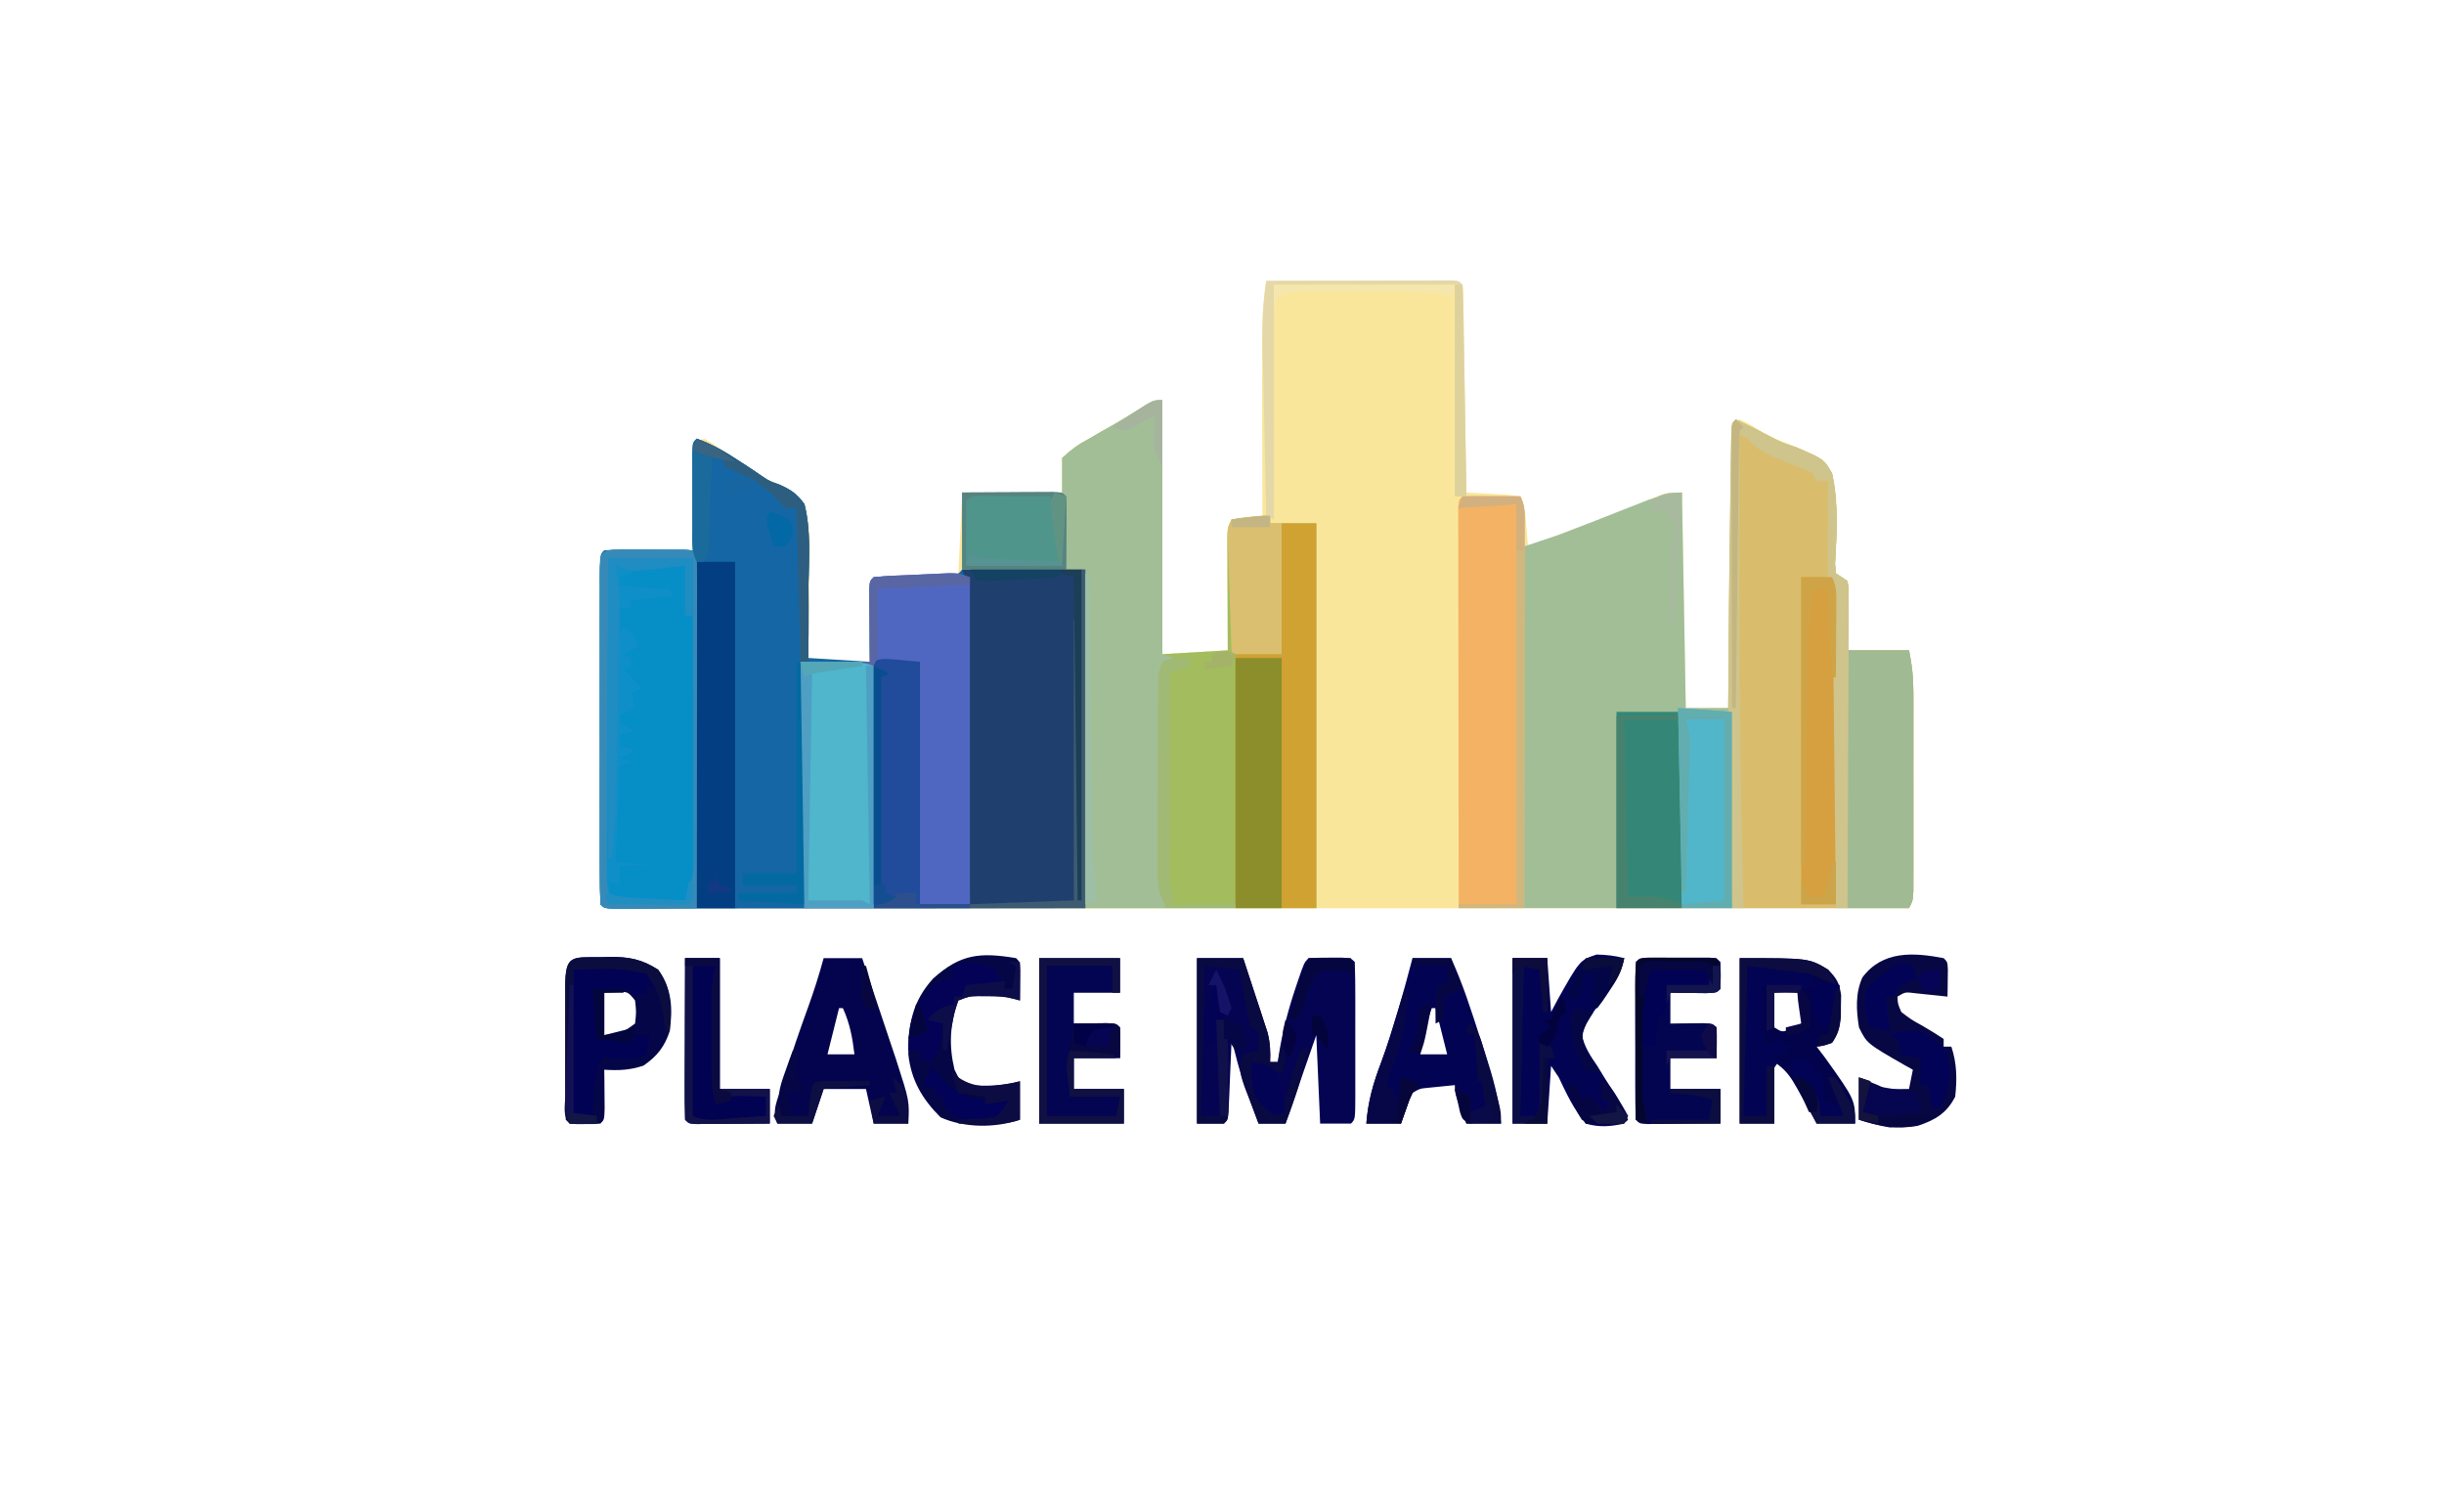 <?xml version="1.0" encoding="UTF-8"?>
<svg version="1.1" xmlns="http://www.w3.org/2000/svg" width="635" height="393">
<path d="M0 0 C7.102 -0.025 14.205 -0.043 21.307 -0.055 C23.726 -0.06 26.144 -0.067 28.562 -0.075 C32.03 -0.088 35.497 -0.093 38.965 -0.098 C40.053 -0.103 41.142 -0.108 42.263 -0.113 C43.765 -0.113 43.765 -0.113 45.297 -0.114 C46.626 -0.117 46.626 -0.117 47.982 -0.12 C50 0 50 0 51 1 C51.123 2.687 51.178 4.379 51.205 6.071 C51.225 7.152 51.245 8.233 51.266 9.346 C51.291 11.11 51.291 11.11 51.316 12.91 C51.337 14.107 51.358 15.304 51.379 16.538 C51.445 20.379 51.504 24.221 51.562 28.062 C51.606 30.66 51.649 33.257 51.693 35.854 C51.801 42.236 51.902 48.618 52 55 C52.999 55.049 53.998 55.098 55.027 55.148 C56.318 55.223 57.608 55.298 58.938 55.375 C60.869 55.479 60.869 55.479 62.84 55.586 C63.883 55.723 64.926 55.859 66 56 C67.284 58.569 67.33 60.766 67.562 63.625 C67.646 64.628 67.73 65.631 67.816 66.664 C67.877 67.435 67.938 68.206 68 69 C72.003 67.49 76.004 65.979 80.006 64.465 C81.364 63.952 82.723 63.438 84.082 62.926 C86.046 62.185 88.009 61.442 89.973 60.699 C91.151 60.254 92.329 59.809 93.543 59.35 C95.974 58.401 98.318 57.408 100.689 56.331 C104 55 104 55 108 55 C108.33 73.48 108.66 91.96 109 111 C112.63 111 116.26 111 120 111 C120.33 86.58 120.66 62.16 121 37 C121.66 36.67 122.32 36.34 123 36 C125.175 36.903 127.073 38.114 129.074 39.355 C131.406 40.666 133.406 41.539 135.895 42.426 C140.333 44.219 144.26 45.924 147 50 C148.888 57.661 148.336 65.717 147.806 73.529 C147.87 74.344 147.934 75.16 148 76 C148.99 76.66 149.98 77.32 151 78 C151.341 79.879 151.341 79.879 151.293 82.133 C151.283 82.938 151.274 83.744 151.264 84.574 C151.239 85.416 151.213 86.258 151.188 87.125 C151.174 87.974 151.16 88.824 151.146 89.699 C151.111 91.8 151.057 93.9 151 96 C156.28 96 161.56 96 167 96 C167.794 99.972 168.126 103.061 168.129 107.044 C168.133 108.238 168.136 109.433 168.139 110.663 C168.136 112.584 168.136 112.584 168.133 114.543 C168.134 116.523 168.134 116.523 168.136 118.543 C168.137 121.329 168.135 124.116 168.13 126.902 C168.125 130.477 168.128 134.051 168.134 137.626 C168.138 141.036 168.135 144.446 168.133 147.855 C168.135 149.142 168.137 150.428 168.139 151.754 C168.136 152.939 168.133 154.124 168.129 155.344 C168.128 156.914 168.128 156.914 168.127 158.515 C168 161 168 161 167 163 C123.83 163.023 80.661 163.04 37.491 163.051 C32.4 163.052 27.309 163.054 22.219 163.055 C20.698 163.055 20.698 163.055 19.147 163.056 C2.713 163.06 -13.721 163.068 -30.155 163.077 C-47.005 163.086 -63.854 163.092 -80.704 163.094 C-91.11 163.095 -101.516 163.1 -111.921 163.108 C-119.047 163.113 -126.173 163.115 -133.298 163.114 C-137.416 163.113 -141.533 163.114 -145.651 163.119 C-149.414 163.124 -153.177 163.124 -156.94 163.121 C-158.959 163.12 -160.979 163.125 -162.998 163.129 C-164.181 163.127 -165.364 163.125 -166.583 163.123 C-167.612 163.123 -168.642 163.124 -169.702 163.124 C-172 163 -172 163 -173 162 C-173.101 159.175 -173.136 156.374 -173.129 153.549 C-173.131 152.663 -173.133 151.777 -173.135 150.864 C-173.139 147.919 -173.136 144.975 -173.133 142.031 C-173.133 139.995 -173.134 137.958 -173.136 135.922 C-173.137 131.648 -173.135 127.374 -173.13 123.1 C-173.125 117.608 -173.128 112.117 -173.134 106.625 C-173.138 102.418 -173.136 98.211 -173.134 94.005 C-173.133 91.979 -173.134 89.953 -173.136 87.928 C-173.139 85.102 -173.135 82.277 -173.129 79.451 C-173.131 78.605 -173.133 77.76 -173.136 76.888 C-173.114 71.114 -173.114 71.114 -172 70 C-170.292 69.913 -168.581 69.893 -166.871 69.902 C-165.94 69.905 -165.008 69.907 -164.049 69.91 C-162.261 69.924 -162.261 69.924 -160.438 69.938 C-156.663 69.958 -152.889 69.979 -149 70 C-149 60.76 -149 51.52 -149 42 C-147.515 41.505 -147.515 41.505 -146 41 C-143.55 42.417 -141.302 43.87 -139 45.5 C-137.751 46.366 -136.501 47.231 -135.25 48.094 C-134.594 48.574 -133.937 49.054 -133.261 49.549 C-130.974 51.114 -130.974 51.114 -128.089 52.188 C-124.588 53.789 -122.505 55.051 -120 58 C-118.019 64.537 -118.646 71.691 -118.812 78.438 C-118.819 80.333 -118.821 82.228 -118.818 84.123 C-118.822 88.751 -118.892 93.373 -119 98 C-113.72 98.33 -108.44 98.66 -103 99 C-103.012 97.496 -103.023 95.991 -103.035 94.441 C-103.045 92.482 -103.054 90.522 -103.062 88.562 C-103.071 87.569 -103.079 86.576 -103.088 85.553 C-103.091 84.608 -103.094 83.664 -103.098 82.691 C-103.103 81.817 -103.108 80.942 -103.114 80.041 C-103 78 -103 78 -102 77 C-100.367 76.843 -98.729 76.749 -97.09 76.684 C-96.1 76.642 -95.111 76.6 -94.092 76.557 C-93.051 76.517 -92.01 76.478 -90.938 76.438 C-89.893 76.394 -88.848 76.351 -87.771 76.307 C-85.181 76.2 -82.591 76.1 -80 76 C-79.67 69.07 -79.34 62.14 -79 55 C-70.42 55 -61.84 55 -53 55 C-53 52.03 -53 49.06 -53 46 C-50.549 43.749 -48.852 42.493 -46 41 C-44.907 40.361 -43.814 39.721 -42.688 39.062 C-42.12 38.749 -41.553 38.436 -40.969 38.113 C-37.635 36.228 -34.394 34.187 -31.137 32.172 C-29 31 -29 31 -27 31 C-27 52.78 -27 74.56 -27 97 C-18.585 96.505 -18.585 96.505 -10 96 C-10.012 93.713 -10.023 91.426 -10.035 89.07 C-10.043 86.86 -10.049 84.649 -10.055 82.438 C-10.06 80.9 -10.067 79.361 -10.075 77.823 C-10.088 75.614 -10.093 73.404 -10.098 71.195 C-10.103 70.506 -10.108 69.816 -10.113 69.105 C-10.114 64.228 -10.114 64.228 -9 62 C-6.351 61.406 -3.708 61.258 -1 61 C-1.002 60.354 -1.004 59.708 -1.007 59.042 C-1.029 52.293 -1.044 45.544 -1.055 38.795 C-1.06 36.279 -1.067 33.764 -1.075 31.248 C-1.088 27.623 -1.093 23.999 -1.098 20.375 C-1.103 19.257 -1.108 18.139 -1.113 16.987 C-1.114 11.225 -0.872 5.698 0 0 Z " fill="#FAE69B" transform="translate(329,73)"/>
<path d="M0 0 C4.301 1.52 7.962 3.755 11.75 6.25 C12.32 6.62 12.89 6.99 13.477 7.371 C14.675 8.151 15.859 8.953 17.03 9.773 C19.005 11.091 19.005 11.091 21.422 11.918 C24.478 13.288 25.984 14.291 28 17 C29.689 23.579 29.166 30.642 29.062 37.375 C29.066 39.275 29.073 41.174 29.084 43.074 C29.103 47.717 29.066 52.357 29 57 C34.28 57.33 39.56 57.66 45 58 C44.988 56.496 44.977 54.991 44.965 53.441 C44.955 51.482 44.946 49.522 44.938 47.562 C44.929 46.569 44.921 45.576 44.912 44.553 C44.909 43.608 44.906 42.664 44.902 41.691 C44.897 40.817 44.892 39.942 44.886 39.041 C45 37 45 37 46 36 C47.621 35.855 49.248 35.773 50.875 35.719 C52.352 35.663 52.352 35.663 53.859 35.605 C57 35.5 57 35.5 60.141 35.395 C61.618 35.338 61.618 35.338 63.125 35.281 C64.035 35.251 64.945 35.221 65.883 35.189 C67.984 35.23 67.984 35.23 69 34 C79.56 34 90.12 34 101 34 C101 63.04 101 92.08 101 122 C69.802 122.04 69.802 122.04 54.445 122.05 C46.124 122.056 37.803 122.063 29.481 122.075 C22.895 122.085 16.309 122.092 9.723 122.094 C6.234 122.095 2.745 122.098 -0.745 122.106 C-4.634 122.114 -8.523 122.114 -12.412 122.114 C-13.577 122.117 -14.742 122.121 -15.943 122.124 C-17.523 122.122 -17.523 122.122 -19.134 122.12 C-20.516 122.122 -20.516 122.122 -21.925 122.123 C-24 122 -24 122 -25 121 C-25.101 118.175 -25.136 115.374 -25.129 112.549 C-25.131 111.663 -25.133 110.777 -25.135 109.864 C-25.139 106.919 -25.136 103.975 -25.133 101.031 C-25.133 98.995 -25.134 96.958 -25.136 94.922 C-25.137 90.648 -25.135 86.374 -25.13 82.1 C-25.125 76.608 -25.128 71.117 -25.134 65.625 C-25.138 61.418 -25.136 57.211 -25.134 53.005 C-25.133 50.979 -25.134 48.953 -25.136 46.928 C-25.139 44.102 -25.135 41.277 -25.129 38.451 C-25.131 37.605 -25.133 36.76 -25.136 35.888 C-25.114 30.114 -25.114 30.114 -24 29 C-22.292 28.913 -20.581 28.893 -18.871 28.902 C-17.319 28.907 -17.319 28.907 -15.736 28.912 C-14.648 28.92 -13.559 28.929 -12.438 28.938 C-10.799 28.944 -10.799 28.944 -9.127 28.951 C-6.418 28.963 -3.709 28.979 -1 29 C-1.008 27.736 -1.008 27.736 -1.016 26.446 C-1.033 23.328 -1.045 20.21 -1.055 17.092 C-1.06 15.741 -1.067 14.39 -1.075 13.038 C-1.088 11.1 -1.093 9.161 -1.098 7.223 C-1.103 6.055 -1.108 4.887 -1.114 3.684 C-1 1 -1 1 0 0 Z " fill="#1466A5" transform="translate(181,114)"/>
<path d="M0 0 C2.856 1.358 5.672 2.756 8.469 4.234 C11.955 6.073 11.955 6.073 15.656 7.266 C22.826 10.279 22.826 10.279 25 14 C26.643 21.699 26.204 29.697 25.774 37.513 C25.849 38.334 25.923 39.154 26 40 C27.485 40.99 27.485 40.99 29 42 C29.341 43.879 29.341 43.879 29.293 46.133 C29.283 46.938 29.274 47.744 29.264 48.574 C29.239 49.416 29.213 50.258 29.188 51.125 C29.167 52.399 29.167 52.399 29.146 53.699 C29.111 55.8 29.057 57.9 29 60 C34.28 60 39.56 60 45 60 C45.794 63.972 46.126 67.061 46.129 71.044 C46.133 72.238 46.136 73.433 46.139 74.663 C46.136 76.584 46.136 76.584 46.133 78.543 C46.134 79.863 46.135 81.183 46.136 82.543 C46.137 85.329 46.135 88.116 46.13 90.902 C46.125 94.477 46.128 98.051 46.134 101.626 C46.138 105.036 46.135 108.446 46.133 111.855 C46.135 113.142 46.137 114.428 46.139 115.754 C46.134 117.531 46.134 117.531 46.129 119.344 C46.129 120.391 46.128 121.437 46.127 122.515 C46 125 46 125 45 127 C12 127 -21 127 -55 127 C-55 95.98 -55 64.96 -55 33 C-52.03 32.01 -49.06 31.02 -46 30 C-43.875 29.203 -41.755 28.389 -39.645 27.555 C-38.528 27.118 -37.411 26.681 -36.26 26.23 C-33.949 25.322 -31.639 24.41 -29.33 23.496 C-28.217 23.062 -27.104 22.627 -25.957 22.18 C-24.456 21.588 -24.456 21.588 -22.925 20.984 C-20 20 -20 20 -14 19 C-13.67 37.48 -13.34 55.96 -13 75 C-9.37 75 -5.74 75 -2 75 C-1.99 74.075 -1.979 73.15 -1.969 72.197 C-1.871 63.5 -1.768 54.803 -1.661 46.107 C-1.605 41.635 -1.552 37.163 -1.503 32.692 C-1.455 28.38 -1.403 24.068 -1.347 19.756 C-1.327 18.108 -1.308 16.459 -1.291 14.81 C-1.267 12.509 -1.237 10.208 -1.205 7.906 C-1.19 6.594 -1.174 5.282 -1.158 3.93 C-1 1 -1 1 0 0 Z " fill="#A2BE97" transform="translate(451,109)"/>
<path d="M0 0 C0 21.78 0 43.56 0 66 C8.415 65.505 8.415 65.505 17 65 C16.988 62.713 16.977 60.426 16.965 58.07 C16.957 55.86 16.951 53.649 16.945 51.438 C16.94 49.9 16.933 48.361 16.925 46.823 C16.912 44.614 16.907 42.404 16.902 40.195 C16.897 39.506 16.892 38.816 16.887 38.105 C16.886 33.228 16.886 33.228 18 31 C20.285 30.586 20.285 30.586 23.062 30.375 C23.982 30.3 24.901 30.225 25.848 30.148 C26.558 30.099 27.268 30.05 28 30 C28 30.66 28 31.32 28 32 C31.96 32 35.92 32 40 32 C40 65 40 98 40 132 C20.2 132 0.4 132 -20 132 C-20 102.96 -20 73.92 -20 44 C-30.56 44 -41.12 44 -52 44 C-52 37.4 -52 30.8 -52 24 C-43.42 24 -34.84 24 -26 24 C-26 21.03 -26 18.06 -26 15 C-23.549 12.749 -21.852 11.493 -19 10 C-17.907 9.361 -16.814 8.721 -15.688 8.062 C-15.12 7.749 -14.553 7.436 -13.969 7.113 C-10.635 5.228 -7.394 3.187 -4.137 1.172 C-2 0 -2 0 0 0 Z " fill="#A2BC5E" transform="translate(302,104)"/>
<path d="M0 0 C2.856 1.358 5.672 2.756 8.469 4.234 C11.955 6.073 11.955 6.073 15.656 7.266 C22.826 10.279 22.826 10.279 25 14 C26.643 21.699 26.204 29.697 25.774 37.513 C25.849 38.334 25.923 39.154 26 40 C26.99 40.66 27.98 41.32 29 42 C29.341 43.879 29.341 43.879 29.293 46.133 C29.283 46.938 29.274 47.744 29.264 48.574 C29.239 49.416 29.213 50.258 29.188 51.125 C29.167 52.399 29.167 52.399 29.146 53.699 C29.111 55.8 29.057 57.9 29 60 C34.28 60 39.56 60 45 60 C45.794 63.972 46.126 67.061 46.129 71.044 C46.133 72.238 46.136 73.433 46.139 74.663 C46.137 75.943 46.135 77.224 46.133 78.543 C46.134 79.863 46.135 81.183 46.136 82.543 C46.137 85.329 46.135 88.116 46.13 90.902 C46.125 94.477 46.128 98.051 46.134 101.626 C46.138 105.036 46.135 108.446 46.133 111.855 C46.135 113.142 46.137 114.428 46.139 115.754 C46.134 117.531 46.134 117.531 46.129 119.344 C46.129 120.391 46.128 121.437 46.127 122.515 C46 125 46 125 45 127 C29.82 127 14.64 127 -1 127 C-1.788 97.074 -2.071 67.263 -1.659 37.337 C-1.625 34.805 -1.592 32.273 -1.56 29.741 C-1.508 25.731 -1.45 21.72 -1.387 17.71 C-1.363 16.216 -1.342 14.721 -1.321 13.227 C-1.293 11.178 -1.257 9.13 -1.221 7.081 C-1.203 5.926 -1.184 4.77 -1.165 3.58 C-1 1 -1 1 0 0 Z " fill="#D9BD6D" transform="translate(451,109)"/>
<path d="M0 0 C10.56 0 21.12 0 32 0 C32 29.04 32 58.08 32 88 C13.85 88 -4.3 88 -23 88 C-23 66.88 -23 45.76 -23 24 C-20 23 -20 23 -11 24 C-11 44.79 -11 65.58 -11 87 C-6.71 87 -2.42 87 2 87 C1.893 75.952 1.78 64.904 1.661 53.856 C1.605 48.726 1.552 43.596 1.503 38.467 C1.455 33.52 1.403 28.572 1.347 23.625 C1.327 21.735 1.308 19.844 1.291 17.953 C1.267 15.312 1.237 12.671 1.205 10.03 C1.197 8.848 1.197 8.848 1.188 7.643 C1.214 3.692 1.214 3.692 0 0 Z " fill="#1F406E" transform="translate(250,148)"/>
<path d="M0 0 C0 21.78 0 43.56 0 66 C0.99 66.33 1.98 66.66 3 67 C2.01 67.33 1.02 67.66 0 68 C-0.023 75.754 -0.041 83.508 -0.052 91.262 C-0.057 94.862 -0.064 98.463 -0.075 102.063 C-0.086 105.539 -0.092 109.014 -0.095 112.49 C-0.098 114.459 -0.105 116.429 -0.113 118.399 C-0.113 119.6 -0.113 120.801 -0.114 122.038 C-0.116 123.095 -0.118 124.152 -0.12 125.241 C-0.082 128.24 -0.082 128.24 1 132 C-5.93 132 -12.86 132 -20 132 C-20 102.96 -20 73.92 -20 44 C-30.56 44 -41.12 44 -52 44 C-52 37.4 -52 30.8 -52 24 C-43.42 24 -34.84 24 -26 24 C-26 21.03 -26 18.06 -26 15 C-23.549 12.749 -21.852 11.493 -19 10 C-17.907 9.361 -16.814 8.721 -15.688 8.062 C-15.12 7.749 -14.553 7.436 -13.969 7.113 C-10.635 5.228 -7.394 3.187 -4.137 1.172 C-2 0 -2 0 0 0 Z " fill="#A2BE97" transform="translate(302,104)"/>
<path d="M0 0 C0 28.05 0 56.1 0 85 C-4.29 85 -8.58 85 -13 85 C-13 64.21 -13 43.42 -13 22 C-16.96 22 -20.92 22 -25 22 C-25 43.12 -25 64.24 -25 86 C-30.94 86 -36.88 86 -43 86 C-43.33 64.88 -43.66 43.76 -44 22 C-38.06 22 -32.12 22 -26 22 C-26.012 20.496 -26.023 18.991 -26.035 17.441 C-26.045 15.482 -26.054 13.522 -26.062 11.562 C-26.071 10.569 -26.079 9.576 -26.088 8.553 C-26.093 7.136 -26.093 7.136 -26.098 5.691 C-26.106 4.38 -26.106 4.38 -26.114 3.041 C-26 1 -26 1 -25 0 C-21.389 -0.383 -17.753 -0.47 -14.125 -0.625 C-13.105 -0.677 -12.086 -0.728 -11.035 -0.781 C-10.057 -0.825 -9.078 -0.869 -8.07 -0.914 C-7.171 -0.955 -6.271 -0.996 -5.344 -1.038 C-3 -1 -3 -1 0 0 Z " fill="#5067C2" transform="translate(252,150)"/>
<path d="M0 0 C1.03 -0.001 2.06 -0.003 3.121 -0.004 C4.747 0.002 4.747 0.002 6.406 0.008 C7.49 0.004 8.574 0 9.691 -0.004 C10.721 -0.003 11.751 -0.001 12.812 0 C14.24 0.002 14.24 0.002 15.697 0.003 C17.906 0.133 17.906 0.133 18.906 1.133 C19.001 3.994 19.032 6.83 19.02 9.692 C19.02 10.589 19.02 11.487 19.02 12.411 C19.02 15.393 19.012 18.374 19.004 21.355 C19.002 23.417 19.001 25.478 19 27.539 C18.996 32.976 18.986 38.413 18.975 43.849 C18.965 49.392 18.96 54.935 18.955 60.479 C18.944 71.363 18.927 82.248 18.906 93.133 C14.927 93.162 10.948 93.18 6.969 93.195 C5.264 93.208 5.264 93.208 3.525 93.221 C2.446 93.224 1.366 93.227 0.254 93.23 C-1.246 93.238 -1.246 93.238 -2.777 93.246 C-5.094 93.133 -5.094 93.133 -6.094 92.133 C-6.194 89.308 -6.23 86.507 -6.223 83.682 C-6.225 82.796 -6.227 81.909 -6.228 80.996 C-6.233 78.052 -6.23 75.108 -6.227 72.164 C-6.227 70.128 -6.228 68.091 -6.229 66.055 C-6.231 61.781 -6.229 57.507 -6.224 53.233 C-6.218 47.741 -6.222 42.25 -6.228 36.758 C-6.231 32.551 -6.23 28.344 -6.228 24.137 C-6.227 22.112 -6.228 20.086 -6.23 18.061 C-6.233 15.235 -6.229 12.41 -6.223 9.584 C-6.225 8.738 -6.227 7.892 -6.229 7.021 C-6.203 0.007 -6.203 0.007 0 0 Z " fill="#068EC7" transform="translate(162.094,142.867)"/>
<path d="M0 0 C1.395 0.007 2.789 0.019 4.184 0.035 C4.895 0.04 5.605 0.044 6.338 0.049 C8.099 0.061 9.86 0.079 11.621 0.098 C12.782 2.419 12.744 3.741 12.741 6.324 C12.743 7.211 12.744 8.097 12.746 9.01 C12.742 9.985 12.738 10.959 12.735 11.963 C12.735 12.988 12.735 14.012 12.735 15.068 C12.734 18.466 12.727 21.864 12.719 25.262 C12.717 27.613 12.715 29.964 12.714 32.316 C12.711 38.513 12.701 44.711 12.69 50.909 C12.68 57.23 12.675 63.55 12.67 69.871 C12.659 82.28 12.642 94.689 12.621 107.098 C7.011 107.098 1.401 107.098 -4.379 107.098 C-4.402 93.294 -4.42 79.491 -4.431 65.687 C-4.436 59.279 -4.443 52.87 -4.454 46.461 C-4.465 40.282 -4.471 34.103 -4.474 27.924 C-4.476 25.561 -4.479 23.197 -4.485 20.834 C-4.492 17.537 -4.493 14.239 -4.492 10.942 C-4.496 9.954 -4.5 8.966 -4.503 7.949 C-4.502 7.056 -4.501 6.162 -4.499 5.242 C-4.5 4.461 -4.501 3.681 -4.502 2.876 C-4.275 -0.405 -3.368 0.097 0 0 Z " fill="#F4B265" transform="translate(383.379,128.902)"/>
<path d="M0 0 C2.97 0 5.94 0 9 0 C9 33 9 66 9 100 C2.07 100 -4.86 100 -12 100 C-12 78.22 -12 56.44 -12 34 C-8.04 34 -4.08 34 0 34 C0 22.78 0 11.56 0 0 Z " fill="#D0A232" transform="translate(333,136)"/>
<path d="M0 0 C3.96 0 7.92 0 12 0 C13.176 3.56 14.341 7.122 15.5 10.688 C16.001 12.199 16.001 12.199 16.512 13.74 C16.828 14.717 17.143 15.693 17.469 16.699 C17.909 18.042 17.909 18.042 18.357 19.413 C19.011 22.046 19.119 24.299 19 27 C19.66 27 20.32 27 21 27 C21.086 26.38 21.173 25.76 21.262 25.121 C22.205 19.175 23.653 13.571 25.562 7.875 C25.784 7.212 26.006 6.548 26.235 5.865 C27.859 1.141 27.859 1.141 29 0 C30.831 -0.099 32.666 -0.13 34.5 -0.125 C35.5 -0.128 36.501 -0.13 37.531 -0.133 C40 0 40 0 41 1 C41.101 4.018 41.14 7.013 41.133 10.031 C41.134 10.938 41.135 11.844 41.136 12.777 C41.136 14.698 41.135 16.618 41.13 18.538 C41.125 21.487 41.13 24.437 41.137 27.387 C41.136 29.247 41.135 31.108 41.133 32.969 C41.135 33.857 41.137 34.746 41.139 35.661 C41.115 41.885 41.115 41.885 40 43 C37.36 43 34.72 43 32 43 C31.505 31.615 31.505 31.615 31 20 C28.36 27.59 25.72 35.18 23 43 C20.69 43 18.38 43 16 43 C15.203 40.835 14.413 38.668 13.625 36.5 C13.184 35.293 12.743 34.087 12.289 32.844 C10.926 28.952 9.95 25.011 9 21 C8.975 21.631 8.95 22.262 8.924 22.912 C8.808 25.754 8.686 28.596 8.562 31.438 C8.523 32.431 8.484 33.424 8.443 34.447 C8.401 35.392 8.36 36.336 8.316 37.309 C8.261 38.62 8.261 38.62 8.205 39.959 C8 42 8 42 7 43 C4.69 43 2.38 43 0 43 C0 28.81 0 14.62 0 0 Z " fill="#050452" transform="translate(311,249)"/>
<path d="M0 0 C16 0 16 0 19 1 C19 21.79 19 42.58 19 64 C13.06 64 7.12 64 1 64 C0.67 42.88 0.34 21.76 0 0 Z " fill="#4FB6CC" transform="translate(208,172)"/>
<path d="M0 0 C5.28 0 10.56 0 16 0 C16.794 3.972 17.126 7.061 17.129 11.044 C17.133 12.238 17.136 13.433 17.139 14.663 C17.137 15.943 17.135 17.224 17.133 18.543 C17.134 20.523 17.134 20.523 17.136 22.543 C17.137 25.329 17.135 28.116 17.13 30.902 C17.125 34.477 17.128 38.051 17.134 41.626 C17.138 45.036 17.135 48.446 17.133 51.855 C17.135 53.142 17.137 54.428 17.139 55.754 C17.136 56.939 17.133 58.124 17.129 59.344 C17.129 60.391 17.128 61.437 17.127 62.515 C17 65 17 65 16 67 C10.72 67 5.44 67 0 67 C0 44.89 0 22.78 0 0 Z " fill="#A0BA94" transform="translate(480,169)"/>
<path d="M0 0 C1.03 -0.001 2.06 -0.003 3.121 -0.004 C4.747 0.002 4.747 0.002 6.406 0.008 C7.49 0.004 8.574 0 9.691 -0.004 C10.721 -0.003 11.751 -0.001 12.812 0 C14.24 0.002 14.24 0.002 15.697 0.003 C17.906 0.133 17.906 0.133 18.906 1.133 C19.001 3.994 19.032 6.83 19.02 9.692 C19.02 10.589 19.02 11.487 19.02 12.411 C19.02 15.393 19.012 18.374 19.004 21.355 C19.002 23.417 19.001 25.478 19 27.539 C18.996 32.976 18.986 38.413 18.975 43.849 C18.965 49.392 18.96 54.935 18.955 60.479 C18.944 71.363 18.927 82.248 18.906 93.133 C14.927 93.162 10.948 93.18 6.969 93.195 C5.264 93.208 5.264 93.208 3.525 93.221 C2.446 93.224 1.366 93.227 0.254 93.23 C-1.246 93.238 -1.246 93.238 -2.777 93.246 C-5.094 93.133 -5.094 93.133 -6.094 92.133 C-6.194 89.308 -6.23 86.507 -6.223 83.682 C-6.225 82.796 -6.227 81.909 -6.228 80.996 C-6.233 78.052 -6.23 75.108 -6.227 72.164 C-6.227 70.128 -6.228 68.091 -6.229 66.055 C-6.231 61.781 -6.229 57.507 -6.224 53.233 C-6.218 47.741 -6.222 42.25 -6.228 36.758 C-6.231 32.551 -6.23 28.344 -6.228 24.137 C-6.227 22.112 -6.228 20.086 -6.23 18.061 C-6.233 15.235 -6.229 12.41 -6.223 9.584 C-6.225 8.738 -6.227 7.892 -6.229 7.021 C-6.203 0.007 -6.203 0.007 0 0 Z M2.906 4.133 C2.576 4.793 2.246 5.453 1.906 6.133 C0.916 6.463 -0.074 6.793 -1.094 7.133 C-1.094 7.793 -1.094 8.453 -1.094 9.133 C0.51 9.301 2.114 9.468 3.719 9.633 C4.612 9.726 5.505 9.818 6.426 9.914 C8.989 10.177 8.989 10.177 11.906 10.133 C12.236 10.793 12.566 11.453 12.906 12.133 C7.461 12.628 7.461 12.628 1.906 13.133 C1.906 13.793 1.906 14.453 1.906 15.133 C0.916 15.133 -0.074 15.133 -1.094 15.133 C-1.094 17.443 -1.094 19.753 -1.094 22.133 C-0.764 21.473 -0.434 20.813 -0.094 20.133 C2.417 21.388 2.778 22.633 3.906 25.133 C1.926 26.123 1.926 26.123 -0.094 27.133 C0.566 27.463 1.226 27.793 1.906 28.133 C1.906 28.793 1.906 29.453 1.906 30.133 C1.246 30.463 0.586 30.793 -0.094 31.133 C1.556 32.783 3.206 34.433 4.906 36.133 C3.421 36.628 3.421 36.628 1.906 37.133 C2.236 38.453 2.566 39.773 2.906 41.133 C1.586 41.793 0.266 42.453 -1.094 43.133 C-1.094 43.793 -1.094 44.453 -1.094 45.133 C0.226 45.793 1.546 46.453 2.906 47.133 C0.926 47.628 0.926 47.628 -1.094 48.133 C-1.094 49.123 -1.094 50.113 -1.094 51.133 C0.226 51.463 1.546 51.793 2.906 52.133 C1.586 52.793 0.266 53.453 -1.094 54.133 C-0.104 54.463 0.886 54.793 1.906 55.133 C0.421 55.628 0.421 55.628 -1.094 56.133 C-1.424 64.383 -1.754 72.633 -2.094 81.133 C0.876 81.463 3.846 81.793 6.906 82.133 C4.266 82.133 1.626 82.133 -1.094 82.133 C-1.094 83.783 -1.094 85.433 -1.094 87.133 C-2.084 86.803 -3.074 86.473 -4.094 86.133 C-3.746 88.108 -3.746 88.108 -3.094 90.133 C0.216 91.788 3.897 91.234 7.531 91.195 C8.333 91.191 9.135 91.186 9.961 91.182 C11.943 91.17 13.925 91.152 15.906 91.133 C17.859 87.035 18.15 83.75 18.133 79.231 C18.134 78.557 18.134 77.884 18.134 77.19 C18.133 74.977 18.117 72.764 18.102 70.551 C18.098 69.011 18.095 67.471 18.093 65.931 C18.085 61.889 18.066 57.846 18.044 53.804 C18.023 49.674 18.014 45.545 18.004 41.416 C17.982 33.322 17.948 25.227 17.906 17.133 C17.246 17.133 16.586 17.133 15.906 17.133 C15.906 12.843 15.906 8.553 15.906 4.133 C11.616 4.133 7.326 4.133 2.906 4.133 Z " fill="#0F8FC8" transform="translate(162.094,142.867)"/>
<path d="M0 0 C3.3 0 6.6 0 10 0 C10 29.7 10 59.4 10 90 C6.7 90 3.4 90 0 90 C0 60.3 0 30.6 0 0 Z " fill="#033E83" transform="translate(181,146)"/>
<path d="M0 0 C18 0 18 0 23 3 C25.214 5.277 25.931 6.494 26.363 9.656 C26.347 10.595 26.33 11.533 26.312 12.5 C26.309 13.438 26.305 14.377 26.301 15.344 C25.989 18.099 25.613 19.747 24 22 C21.875 22.75 21.875 22.75 20 23 C20.722 23.949 21.444 24.898 22.188 25.875 C30 36.812 30 36.812 30 43 C26.7 43 23.4 43 20 43 C19.457 42.013 18.915 41.025 18.355 40.008 C17.633 38.713 16.911 37.419 16.188 36.125 C15.831 35.474 15.475 34.823 15.107 34.152 C13.299 30.934 12.12 29.08 9 27 C9 32.28 9 37.56 9 43 C6.03 43 3.06 43 0 43 C0 28.81 0 14.62 0 0 Z M9 9 C9 11.97 9 14.94 9 18 C11.031 19.285 11.031 19.285 13.562 18.375 C16.212 17.221 16.212 17.221 16.938 14.562 C17.252 11.755 17.252 11.755 15 9 C11.916 8.75 11.916 8.75 9 9 Z " fill="#02034B" transform="translate(452,249)"/>
<path d="M0 0 C5.61 0 11.22 0 17 0 C17 16.83 17 33.66 17 51 C11.39 51 5.78 51 0 51 C0 34.17 0 17.34 0 0 Z " fill="#348776" transform="translate(420,185)"/>
<path d="M0 0 C2.97 0 5.94 0 9 0 C9.33 4.62 9.66 9.24 10 14 C10.534 12.989 11.067 11.979 11.617 10.938 C17.475 0.502 17.475 0.502 21.824 -0.93 C24.348 -0.879 26.561 -0.641 29 0 C28.395 3.081 27.425 5.087 25.574 7.609 C25.108 8.282 24.642 8.955 24.162 9.648 C23.18 11.048 22.177 12.434 21.154 13.805 C19.749 15.878 18.707 17.595 18 20 C18.678 23.109 20.209 25.404 22 28 C22.727 29.184 23.452 30.369 24.176 31.555 C25.259 33.238 26.342 34.92 27.439 36.594 C28.351 38.027 29.183 39.51 30 41 C29.67 41.66 29.34 42.32 29 43 C25.433 43.775 22.53 44.033 19 43 C15.934 39.344 14.025 35.297 12 31 C11.34 30.01 10.68 29.02 10 28 C9.67 32.95 9.34 37.9 9 43 C6.03 43 3.06 43 0 43 C0 28.81 0 14.62 0 0 Z " fill="#030353" transform="translate(393,249)"/>
<path d="M0 0 C3.3 0 6.6 0 10 0 C13.123 6.781 15.339 13.839 17.625 20.938 C18.032 22.174 18.44 23.411 18.859 24.686 C20.838 30.815 22.533 36.565 23 43 C20.03 43 17.06 43 14 43 C11 35.25 11 35.25 11 33 C9.541 33.141 8.083 33.288 6.625 33.438 C5.813 33.519 5.001 33.6 4.164 33.684 C1.957 33.891 1.957 33.891 0 35 C-0.903 36.883 -0.903 36.883 -1.625 39.062 C-2.079 40.362 -2.533 41.661 -3 43 C-5.97 43 -8.94 43 -12 43 C-11.562 37.193 -10.182 32.418 -8.109 26.988 C-4.84 18.181 -2.419 9.071 0 0 Z M5 13 C4.494 14.436 3.996 15.874 3.5 17.312 C3.222 18.113 2.943 18.914 2.656 19.738 C1.861 22.088 1.861 22.088 2 25 C4.31 25 6.62 25 9 25 C8.01 21.04 7.02 17.08 6 13 C5.67 13 5.34 13 5 13 Z " fill="#030353" transform="translate(367,249)"/>
<path d="M0 0 C3.3 0 6.6 0 10 0 C11.39 4.144 12.777 8.288 14.163 12.433 C14.633 13.84 15.105 15.248 15.577 16.655 C16.258 18.687 16.938 20.72 17.617 22.754 C18.026 23.974 18.434 25.194 18.855 26.451 C22.288 37.092 22.288 37.092 22 43 C19.03 43 16.06 43 13 43 C12.34 40.03 11.68 37.06 11 34 C7.37 34 3.74 34 0 34 C-0.99 36.97 -1.98 39.94 -3 43 C-5.97 43 -8.94 43 -12 43 C-13.618 39.764 -11.95 36.734 -10.938 33.438 C-10.712 32.687 -10.487 31.936 -10.255 31.163 C-8.368 24.977 -6.269 18.874 -4.056 12.799 C-2.52 8.57 -1.189 4.34 0 0 Z M4 13 C3.01 16.96 2.02 20.92 1 25 C3.31 25 5.62 25 8 25 C7.492 20.682 6.803 16.967 5 13 C4.67 13 4.34 13 4 13 Z " fill="#04044E" transform="translate(214,249)"/>
<path d="M0 0 C0 20.79 0 41.58 0 63 C4.29 63 8.58 63 13 63 C13 63.33 13 63.66 13 64 C4.75 64 -3.5 64 -12 64 C-12 42.88 -12 21.76 -12 0 C-10 -1 -10 -1 0 0 Z " fill="#214B9B" transform="translate(239,172)"/>
<path d="M0 0 C3.96 0 7.92 0 12 0 C12 21.45 12 42.9 12 65 C8.04 65 4.08 65 0 65 C0 43.55 0 22.1 0 0 Z " fill="#8C8E2C" transform="translate(321,171)"/>
<path d="M0 0 C0.756 -0.021 1.512 -0.041 2.291 -0.062 C7.21 -0.097 10.555 0.522 14.812 3.25 C18.406 8.161 18.639 13.382 17.812 19.25 C16.483 23.277 14.53 25.756 11 28.188 C7.43 29.377 4.552 29.474 0.812 29.25 C0.824 30.177 0.836 31.104 0.848 32.059 C0.857 33.256 0.866 34.454 0.875 35.688 C0.887 36.882 0.898 38.077 0.91 39.309 C0.812 42.25 0.812 42.25 -0.188 43.25 C-2 43.383 -2 43.383 -4.188 43.375 C-4.909 43.378 -5.631 43.38 -6.375 43.383 C-8.188 43.25 -8.188 43.25 -9.188 42.25 C-9.289 39.232 -9.327 36.237 -9.32 33.219 C-9.321 32.312 -9.322 31.406 -9.323 30.473 C-9.324 28.552 -9.322 26.632 -9.318 24.712 C-9.313 21.763 -9.318 18.813 -9.324 15.863 C-9.324 14.003 -9.322 12.142 -9.32 10.281 C-9.322 9.393 -9.324 8.504 -9.326 7.589 C-9.294 -0.706 -7.636 0.051 0 0 Z M0.812 9.25 C0.812 12.88 0.812 16.51 0.812 20.25 C5.291 19.803 5.291 19.803 8.812 17.25 C9.146 14.25 9.146 14.25 8.812 11.25 C6.915 8.9 6.915 8.9 3.688 9.125 C2.739 9.166 1.79 9.207 0.812 9.25 Z " fill="#050648" transform="translate(156.188,248.75)"/>
<path d="M0 0 C2.64 0 5.28 0 8 0 C9.559 3.118 9.13 6.425 9.114 9.846 C9.114 10.656 9.114 11.466 9.114 12.3 C9.113 14.984 9.105 17.668 9.098 20.352 C9.096 22.21 9.094 24.068 9.093 25.926 C9.09 30.821 9.08 35.717 9.069 40.613 C9.058 45.607 9.054 50.6 9.049 55.594 C9.038 65.396 9.021 75.198 9 85 C6.03 85 3.06 85 0 85 C0 56.95 0 28.9 0 0 Z " fill="#D6A040" transform="translate(468,150)"/>
<path d="M0 0 C0.895 -0.001 1.789 -0.003 2.711 -0.004 C3.652 -0 4.593 0.004 5.562 0.008 C6.974 0.002 6.974 0.002 8.414 -0.004 C9.756 -0.002 9.756 -0.002 11.125 0 C11.951 0.001 12.778 0.002 13.629 0.003 C15.562 0.133 15.562 0.133 16.562 1.133 C16.688 4.633 16.688 4.633 16.562 8.133 C15.562 9.133 15.562 9.133 12.84 9.23 C11.187 9.213 11.187 9.213 9.5 9.195 C7.843 9.182 7.843 9.182 6.152 9.168 C5.298 9.156 4.443 9.145 3.562 9.133 C3.562 11.773 3.562 14.413 3.562 17.133 C4.345 17.121 5.127 17.11 5.934 17.098 C6.946 17.089 7.957 17.08 9 17.07 C10.009 17.059 11.019 17.047 12.059 17.035 C14.562 17.133 14.562 17.133 15.562 18.133 C15.704 20.803 15.605 23.457 15.562 26.133 C11.602 26.133 7.643 26.133 3.562 26.133 C3.562 28.773 3.562 31.413 3.562 34.133 C7.853 34.133 12.143 34.133 16.562 34.133 C16.562 37.103 16.562 40.073 16.562 43.133 C13.083 43.162 9.604 43.18 6.125 43.195 C4.635 43.208 4.635 43.208 3.115 43.221 C2.171 43.224 1.227 43.227 0.254 43.23 C-0.621 43.236 -1.495 43.241 -2.396 43.246 C-4.438 43.133 -4.438 43.133 -5.438 42.133 C-5.539 39.115 -5.577 36.12 -5.57 33.102 C-5.571 32.195 -5.572 31.289 -5.573 30.355 C-5.574 28.435 -5.572 26.515 -5.568 24.595 C-5.563 21.645 -5.568 18.696 -5.574 15.746 C-5.574 13.885 -5.572 12.025 -5.57 10.164 C-5.572 9.276 -5.574 8.387 -5.576 7.472 C-5.548 0.008 -5.548 0.008 0 0 Z " fill="#040550" transform="translate(430.438,248.867)"/>
<path d="M0 0 C6.93 0 13.86 0 21 0 C21 2.97 21 5.94 21 9 C17.04 9 13.08 9 9 9 C9 11.64 9 14.28 9 17 C9.782 16.988 10.565 16.977 11.371 16.965 C12.383 16.956 13.395 16.947 14.438 16.938 C15.447 16.926 16.456 16.914 17.496 16.902 C20 17 20 17 21 18 C21.141 20.671 21.042 23.324 21 26 C17.04 26 13.08 26 9 26 C9 28.64 9 31.28 9 34 C13.29 34 17.58 34 22 34 C22 36.97 22 39.94 22 43 C14.74 43 7.48 43 0 43 C0 28.81 0 14.62 0 0 Z " fill="#030452" transform="translate(270,249)"/>
<path d="M0 0 C1 1 1 1 1.098 3.066 C1.086 3.89 1.074 4.714 1.062 5.562 C1.053 6.389 1.044 7.215 1.035 8.066 C1.024 8.704 1.012 9.343 1 10 C0.229 9.916 -0.542 9.832 -1.336 9.746 C-2.339 9.644 -3.342 9.542 -4.375 9.438 C-5.373 9.333 -6.37 9.229 -7.398 9.121 C-9.984 8.789 -9.984 8.789 -12 10 C-11.919 11.892 -11.919 11.892 -11 14 C-8.471 15.942 -8.471 15.942 -5.438 17.625 C-3.595 18.7 -1.773 19.814 0 21 C0 21.66 0 22.32 0 23 C0.66 23 1.32 23 2 23 C3.45 27.351 3.502 31.454 3 36 C0.789 40.329 -2.227 42.074 -6.707 43.57 C-11.876 44.539 -17.062 43.646 -22 42 C-22 38.37 -22 34.74 -22 31 C-17 33 -17 33 -15 34 C-13 34.04 -11 34.043 -9 34 C-8.67 32.35 -8.34 30.7 -8 29 C-8.675 28.625 -9.351 28.25 -10.047 27.863 C-19.958 22.177 -19.958 22.177 -22 18 C-22.703 13.553 -22.987 9.21 -21.117 5.023 C-15.862 -2.041 -7.796 -1.478 0 0 Z " fill="#070744" transform="translate(505,249)"/>
<path d="M0 0 C1 1 1 1 1.098 3.285 C1.086 4.202 1.074 5.118 1.062 6.062 C1.053 6.982 1.044 7.901 1.035 8.848 C1.024 9.558 1.012 10.268 1 11 C0.434 10.838 -0.132 10.675 -0.715 10.508 C-3.072 9.984 -5.152 9.867 -7.562 9.875 C-8.327 9.872 -9.091 9.87 -9.879 9.867 C-12.19 9.921 -12.19 9.921 -15 11 C-17.212 17.082 -17.507 22.681 -16 29 C-14.642 31.776 -14.642 31.776 -12 33 C-7.425 33.363 -3.465 33.116 1 32 C1 35.3 1 38.6 1 42 C-5.477 44.159 -13.41 44.161 -19.625 41.375 C-24.384 36.616 -27.258 31.759 -28 25 C-28 17.167 -26.952 11.255 -21.562 5.312 C-14.46 -1.097 -9.366 -1.561 0 0 Z " fill="#050645" transform="translate(264,249)"/>
<path d="M0 0 C6.93 0.495 6.93 0.495 14 1 C14 17.83 14 34.66 14 52 C9.71 52 5.42 52 1 52 C0.67 34.84 0.34 17.68 0 0 Z " fill="#51B6C9" transform="translate(436,184)"/>
<path d="M0 0 C4.313 -0.027 8.625 -0.047 12.938 -0.062 C14.169 -0.071 15.401 -0.079 16.67 -0.088 C17.84 -0.091 19.01 -0.094 20.215 -0.098 C21.841 -0.106 21.841 -0.106 23.5 -0.114 C26 0 26 0 27 1 C27.087 2.416 27.107 3.836 27.098 5.254 C27.095 6.023 27.093 6.792 27.09 7.584 C27.081 8.567 27.072 9.55 27.062 10.562 C27.042 13.677 27.021 16.791 27 20 C18.09 20 9.18 20 0 20 C0 13.4 0 6.8 0 0 Z " fill="#50958C" transform="translate(250,128)"/>
<path d="M0 0 C2.856 1.358 5.672 2.756 8.469 4.234 C11.955 6.073 11.955 6.073 15.656 7.266 C22.826 10.279 22.826 10.279 25 14 C26.643 21.699 26.204 29.697 25.774 37.513 C25.849 38.334 25.923 39.154 26 40 C26.99 40.66 27.98 41.32 29 42 C29.286 44.752 29.378 47.277 29.341 50.03 C29.341 51.274 29.341 51.274 29.342 52.543 C29.34 55.292 29.316 58.04 29.293 60.789 C29.287 62.692 29.283 64.595 29.28 66.498 C29.269 71.512 29.239 76.526 29.206 81.54 C29.175 86.654 29.162 91.769 29.146 96.883 C29.114 106.922 29.063 116.961 29 127 C28.01 127 27.02 127 26 127 C25.99 125.952 25.979 124.904 25.969 123.824 C25.871 113.965 25.768 104.106 25.661 94.247 C25.605 89.178 25.552 84.109 25.503 79.04 C25.455 74.151 25.403 69.262 25.347 64.373 C25.327 62.505 25.308 60.636 25.291 58.768 C25.267 56.158 25.237 53.548 25.205 50.938 C25.197 49.771 25.197 49.771 25.188 48.58 C25.21 44.661 25.21 44.661 24 41 C23.915 39.114 23.893 37.224 23.902 35.336 C23.906 34.214 23.909 33.093 23.912 31.938 C23.92 30.762 23.929 29.586 23.938 28.375 C23.942 27.192 23.947 26.008 23.951 24.789 C23.963 21.859 23.979 18.93 24 16 C23.01 16 22.02 16 21 16 C20.67 15.34 20.34 14.68 20 14 C17.059 12.647 14.097 11.432 11.086 10.246 C7.778 8.902 5.343 7.713 3 5 C2.34 4.67 1.68 4.34 1 4 C0.969 14.75 0.949 25.5 0.938 36.25 C0.937 37.049 0.936 37.848 0.935 38.671 C0.907 68.125 1.259 97.554 2 127 C1.01 127 0.02 127 -1 127 C-1.895 97.097 -2.071 67.247 -1.659 37.337 C-1.625 34.805 -1.592 32.273 -1.56 29.741 C-1.508 25.731 -1.45 21.72 -1.387 17.71 C-1.363 16.216 -1.342 14.721 -1.321 13.227 C-1.293 11.178 -1.257 9.13 -1.221 7.081 C-1.203 5.926 -1.184 4.77 -1.165 3.58 C-1 1 -1 1 0 0 Z " fill="#CFC48B" transform="translate(451,109)"/>
<path d="M0 0 C2.97 0 5.94 0 9 0 C9 11.22 9 22.44 9 34 C13.29 34 17.58 34 22 34 C22 36.97 22 39.94 22 43 C18.521 43.029 15.042 43.047 11.562 43.062 C10.073 43.075 10.073 43.075 8.553 43.088 C7.608 43.091 6.664 43.094 5.691 43.098 C4.817 43.103 3.942 43.108 3.041 43.114 C1 43 1 43 0 42 C-0.089 38.897 -0.115 35.817 -0.098 32.715 C-0.096 31.784 -0.095 30.853 -0.093 29.894 C-0.088 26.909 -0.075 23.923 -0.062 20.938 C-0.057 18.919 -0.053 16.9 -0.049 14.881 C-0.038 9.921 -0.021 4.96 0 0 Z " fill="#020253" transform="translate(178,249)"/>
<path d="M0 0 C0 0.66 0 1.32 0 2 C0.99 2 1.98 2 3 2 C3 13.22 3 24.44 3 36 C-1.29 36 -5.58 36 -10 36 C-10.167 31.337 -10.328 26.674 -10.482 22.011 C-10.536 20.424 -10.591 18.837 -10.648 17.25 C-10.73 14.971 -10.805 12.693 -10.879 10.414 C-10.906 9.703 -10.933 8.991 -10.961 8.258 C-11.114 3.228 -11.114 3.228 -10 1 C-6.635 0.466 -3.404 0 0 0 Z " fill="#D9BF6F" transform="translate(330,134)"/>
<path d="M0 0 C1.03 -0.001 2.06 -0.003 3.121 -0.004 C4.747 0.002 4.747 0.002 6.406 0.008 C7.49 0.004 8.574 0 9.691 -0.004 C10.721 -0.003 11.751 -0.001 12.812 0 C14.24 0.002 14.24 0.002 15.697 0.003 C17.906 0.133 17.906 0.133 18.906 1.133 C19.001 3.994 19.032 6.83 19.02 9.692 C19.02 10.589 19.02 11.487 19.02 12.411 C19.02 15.393 19.012 18.374 19.004 21.355 C19.002 23.417 19.001 25.478 19 27.539 C18.996 32.976 18.986 38.413 18.975 43.849 C18.965 49.392 18.96 54.935 18.955 60.479 C18.944 71.363 18.927 82.248 18.906 93.133 C14.927 93.162 10.948 93.18 6.969 93.195 C5.264 93.208 5.264 93.208 3.525 93.221 C2.446 93.224 1.366 93.227 0.254 93.23 C-1.246 93.238 -1.246 93.238 -2.777 93.246 C-5.094 93.133 -5.094 93.133 -6.094 92.133 C-6.194 89.308 -6.23 86.507 -6.223 83.682 C-6.225 82.796 -6.227 81.909 -6.228 80.996 C-6.233 78.052 -6.23 75.108 -6.227 72.164 C-6.227 70.128 -6.228 68.091 -6.229 66.055 C-6.231 61.781 -6.229 57.507 -6.224 53.233 C-6.218 47.741 -6.222 42.25 -6.228 36.758 C-6.231 32.551 -6.23 28.344 -6.228 24.137 C-6.227 22.112 -6.228 20.086 -6.23 18.061 C-6.233 15.235 -6.229 12.41 -6.223 9.584 C-6.225 8.738 -6.227 7.892 -6.229 7.021 C-6.203 0.007 -6.203 0.007 0 0 Z M-4.094 2.133 C-4.161 13.442 -4.217 24.75 -4.249 36.059 C-4.265 41.31 -4.286 46.561 -4.32 51.812 C-4.353 56.875 -4.371 61.939 -4.378 67.003 C-4.384 68.939 -4.395 70.874 -4.411 72.809 C-4.433 75.513 -4.436 78.216 -4.434 80.919 C-4.445 81.726 -4.456 82.532 -4.467 83.363 C-4.489 85.814 -4.489 85.814 -4.094 89.133 C-1.047 91.164 -0.493 91.379 2.918 91.328 C3.675 91.322 4.433 91.315 5.213 91.309 C5.999 91.292 6.784 91.275 7.594 91.258 C8.391 91.249 9.188 91.24 10.01 91.23 C11.975 91.207 13.941 91.171 15.906 91.133 C18.094 86.733 18.178 82.664 18.133 77.854 C18.134 77.034 18.134 76.214 18.134 75.369 C18.133 72.669 18.117 69.97 18.102 67.27 C18.098 65.393 18.095 63.517 18.093 61.641 C18.085 56.711 18.066 51.781 18.044 46.85 C18.023 41.816 18.014 36.782 18.004 31.748 C17.982 21.876 17.947 12.005 17.906 2.133 C10.646 2.133 3.386 2.133 -4.094 2.133 Z " fill="#378AB7" transform="translate(162.094,142.867)"/>
<path d="M0 0 C1.974 -0.056 1.974 -0.056 3.988 -0.113 C8.155 0.366 9.736 1.418 12.688 4.312 C12.357 4.973 12.027 5.633 11.688 6.312 C11.027 5.982 10.367 5.652 9.688 5.312 C9.688 5.973 9.688 6.633 9.688 7.312 C8.697 7.643 7.707 7.973 6.688 8.312 C6.027 7.652 5.367 6.992 4.688 6.312 C1.146 6.062 1.146 6.062 -2.312 6.312 C-3.625 7.398 -3.625 7.398 -3.41 10.035 C-3.399 11.137 -3.387 12.239 -3.375 13.375 C-3.366 14.48 -3.357 15.584 -3.348 16.723 C-3.336 17.577 -3.324 18.432 -3.312 19.312 C-0.343 19.642 2.627 19.973 5.688 20.312 C5.688 19.652 5.688 18.992 5.688 18.312 C7.338 18.312 8.988 18.312 10.688 18.312 C10.312 20.75 10.312 20.75 9.688 23.312 C6.434 24.939 3.295 24.427 -0.312 24.312 C-0.642 23.983 -0.973 23.652 -1.312 23.312 C-3.345 26.716 -3.681 29.636 -3.938 33.562 C-4.012 34.64 -4.087 35.718 -4.164 36.828 C-4.213 37.648 -4.262 38.468 -4.312 39.312 C-5.963 39.312 -7.612 39.312 -9.312 39.312 C-9.312 26.773 -9.312 14.232 -9.312 1.312 C-6.325 -0.181 -3.274 0.047 0 0 Z " fill="#020254" transform="translate(158.312,250.688)"/>
<path d="M0 0 C11.522 -0.369 11.522 -0.369 17 2 C17 3.32 17 4.64 17 6 C12.71 5.67 8.42 5.34 4 5 C3.979 6.897 3.959 8.795 3.938 10.75 C3.926 11.817 3.914 12.885 3.902 13.984 C3.985 16.534 4.254 18.579 5 21 C5.99 20.34 6.98 19.68 8 19 C8.99 19.66 9.98 20.32 11 21 C10.67 21.66 10.34 22.32 10 23 C8.68 23 7.36 23 6 23 C6.66 23.66 7.32 24.32 8 25 C7.34 25.99 6.68 26.98 6 28 C5.542 30.739 5.542 30.739 5.375 33.688 C5.3 34.681 5.225 35.675 5.148 36.699 C5.099 37.458 5.05 38.218 5 39 C3.02 39 1.04 39 -1 39 C-1.025 34.249 -1.043 29.499 -1.055 24.748 C-1.06 23.133 -1.067 21.518 -1.075 19.904 C-1.088 17.578 -1.093 15.252 -1.098 12.926 C-1.103 12.208 -1.108 11.49 -1.113 10.75 C-1.114 7.037 -0.889 3.61 0 0 Z " fill="#030354" transform="translate(454,251)"/>
<path d="M0 0 C7.102 -0.025 14.205 -0.043 21.307 -0.055 C23.726 -0.06 26.144 -0.067 28.562 -0.075 C32.03 -0.088 35.497 -0.093 38.965 -0.098 C40.053 -0.103 41.142 -0.108 42.263 -0.113 C43.765 -0.113 43.765 -0.113 45.297 -0.114 C46.626 -0.117 46.626 -0.117 47.982 -0.12 C50 0 50 0 51 1 C51.123 2.718 51.178 4.44 51.205 6.162 C51.235 7.814 51.235 7.814 51.266 9.499 C51.282 10.697 51.299 11.895 51.316 13.129 C51.337 14.348 51.358 15.568 51.379 16.824 C51.445 20.737 51.504 24.65 51.562 28.562 C51.606 31.208 51.649 33.853 51.693 36.498 C51.801 42.999 51.902 49.499 52 56 C51.01 56 50.02 56 49 56 C49 37.85 49 19.7 49 1 C33.49 1 17.98 1 2 1 C2 21.13 2 41.26 2 62 C1.34 61.67 0.68 61.34 0 61 C-0.169 53.599 -0.329 46.197 -0.482 38.795 C-0.535 36.279 -0.591 33.763 -0.648 31.248 C-0.731 27.623 -0.805 23.999 -0.879 20.375 C-0.906 19.257 -0.933 18.139 -0.961 16.987 C-1.07 11.202 -0.9 5.719 0 0 Z " fill="#E4D8A9" transform="translate(329,73)"/>
<path d="M0 0 C3.96 0 7.92 0 12 0 C13.176 3.56 14.341 7.122 15.5 10.688 C16.001 12.199 16.001 12.199 16.512 13.74 C16.828 14.717 17.143 15.693 17.469 16.699 C17.909 18.042 17.909 18.042 18.357 19.413 C19.011 22.046 19.119 24.299 19 27 C19.66 27 20.32 27 21 27 C21.33 25.35 21.66 23.7 22 22 C22.981 25.053 22.981 26.947 22 30 C20.855 29.536 20.855 29.536 19.688 29.062 C17.812 28.321 15.913 27.638 14 27 C14.967 33.197 14.967 33.197 18 38.562 C19.86 40.195 19.86 40.195 22 40 C22.338 38.857 22.675 37.713 23.023 36.535 C23.474 35.044 23.924 33.553 24.375 32.062 C24.708 30.93 24.708 30.93 25.047 29.775 C25.64 27.832 26.315 25.913 27 24 C27.66 23.67 28.32 23.34 29 23 C27.631 29.958 25.547 36.386 23 43 C20.69 43 18.38 43 16 43 C15.132 40.754 14.281 38.505 13.438 36.25 C13.067 35.299 13.067 35.299 12.689 34.328 C11.418 30.89 10.533 28.478 12 25 C13.32 24.67 14.64 24.34 16 24 C16 22.35 16 20.7 16 19 C15.34 18.67 14.68 18.34 14 18 C13.402 15.891 13.402 15.891 12.938 13.25 C12.782 12.389 12.626 11.528 12.465 10.641 C12.311 9.769 12.158 8.898 12 8 C11.671 6.333 11.339 4.666 11 3 C8.03 2.67 5.06 2.34 2 2 C1.67 14.87 1.34 27.74 1 41 C2.65 41 4.3 41 6 41 C5.67 32.75 5.34 24.5 5 16 C5.66 16 6.32 16 7 16 C7.767 19.407 8.128 22.557 8.133 26.047 C8.135 27.437 8.135 27.437 8.137 28.855 C8.133 29.811 8.129 30.766 8.125 31.75 C8.129 32.721 8.133 33.691 8.137 34.691 C8.135 35.613 8.134 36.535 8.133 37.484 C8.132 38.327 8.131 39.17 8.129 40.038 C8 42 8 42 7 43 C4.69 43 2.38 43 0 43 C0 28.81 0 14.62 0 0 Z " fill="#090A41" transform="translate(311,249)"/>
<path d="M0 0 C4.95 0 9.9 0 15 0 C16.161 2.321 16.123 3.643 16.12 6.227 C16.122 7.113 16.123 7.999 16.124 8.912 C16.121 9.887 16.117 10.862 16.114 11.866 C16.114 12.89 16.114 13.915 16.114 14.97 C16.113 18.368 16.105 21.766 16.098 25.164 C16.096 27.515 16.094 29.867 16.093 32.218 C16.09 38.416 16.08 44.614 16.069 50.811 C16.058 57.132 16.054 63.453 16.049 69.773 C16.038 82.182 16.021 94.591 16 107 C10.39 107 4.78 107 -1 107 C-1 106.67 -1 106.34 -1 106 C3.95 106 8.9 106 14 106 C14 71.68 14 37.36 14 2 C9.05 2.33 4.1 2.66 -1 3 C-0.67 2.01 -0.34 1.02 0 0 Z " fill="#CFB77D" transform="translate(380,129)"/>
<path d="M0 0 C2.97 0 5.94 0 9 0 C9 11.22 9 22.44 9 34 C13.29 34 17.58 34 22 34 C22 36.97 22 39.94 22 43 C18.521 43.029 15.042 43.047 11.562 43.062 C10.073 43.075 10.073 43.075 8.553 43.088 C7.608 43.091 6.664 43.094 5.691 43.098 C4.817 43.103 3.942 43.108 3.041 43.114 C1 43 1 43 0 42 C-0.089 38.897 -0.115 35.817 -0.098 32.715 C-0.096 31.784 -0.095 30.853 -0.093 29.894 C-0.088 26.909 -0.075 23.923 -0.062 20.938 C-0.057 18.919 -0.053 16.9 -0.049 14.881 C-0.038 9.921 -0.021 4.96 0 0 Z M2 2 C2 14.87 2 27.74 2 41 C5.328 42.664 8.997 41.819 12.625 41.562 C13.427 41.51 14.229 41.458 15.055 41.404 C17.037 41.275 19.018 41.138 21 41 C21 39.35 21 37.7 21 36 C19.584 35.946 18.167 35.907 16.75 35.875 C15.961 35.852 15.172 35.829 14.359 35.805 C11.61 35.885 11.61 35.885 8 38 C8 26.12 8 14.24 8 2 C6.02 2 4.04 2 2 2 Z " fill="#121149" transform="translate(178,249)"/>
<path d="M0 0 C7.26 0 14.52 0 22 0 C22 4.95 22 9.9 22 15 C21.34 15 20.68 15 20 15 C20 10.71 20 6.42 20 2 C17.989 2.248 17.989 2.248 15.938 2.5 C5.34 3.67 5.34 3.67 2 2 C2.167 3.07 2.334 4.141 2.505 5.244 C3.203 10.867 3.037 16.447 2.914 22.102 C2.893 23.256 2.872 24.41 2.85 25.599 C2.804 28.034 2.755 30.47 2.703 32.906 C2.626 36.592 2.558 40.278 2.492 43.965 C2.059 66.701 2.059 66.701 1 78 C0.67 78 0.34 78 0 78 C0 52.26 0 26.52 0 0 Z " fill="#1F8CC2" transform="translate(158,145)"/>
<path d="M0 0 C4.301 1.52 7.962 3.755 11.75 6.25 C12.32 6.62 12.89 6.99 13.477 7.371 C14.675 8.151 15.859 8.954 17.03 9.775 C19.003 11.093 19.003 11.093 21.422 11.901 C24.506 13.267 25.985 14.258 28 17 C29.696 23.746 29.166 30.977 29.062 37.875 C29.066 39.823 29.073 41.771 29.084 43.719 C29.103 48.48 29.066 53.239 29 58 C28.34 58 27.68 58 27 58 C26.67 44.8 26.34 31.6 26 18 C25.01 18 24.02 18 23 18 C21.909 16.841 20.82 15.68 19.738 14.512 C16.013 11.272 11.376 9.23 7 7 C7 6.34 7 5.68 7 5 C6.01 5 5.02 5 4 5 C3.975 5.747 3.95 6.494 3.924 7.263 C3.808 10.634 3.685 14.004 3.562 17.375 C3.504 19.138 3.504 19.138 3.443 20.938 C3.401 22.059 3.36 23.18 3.316 24.336 C3.28 25.373 3.243 26.41 3.205 27.478 C3 30 3 30 2 32 C1.34 32 0.68 32 0 32 C-1.429 29.142 -1.13 26.687 -1.133 23.496 C-1.134 22.199 -1.135 20.901 -1.137 19.564 C-1.135 18.888 -1.133 18.211 -1.13 17.514 C-1.125 15.442 -1.13 13.371 -1.137 11.299 C-1.135 10.003 -1.134 8.707 -1.133 7.371 C-1.132 6.174 -1.131 4.977 -1.129 3.744 C-1 1 -1 1 0 0 Z " fill="#1A6A9B" transform="translate(181,114)"/>
<path d="M0 0 C0 0.66 0 1.32 0 2 C0.66 2.33 1.32 2.66 2 3 C0.083 4.917 -3.366 4.428 -5.969 4.621 C-6.639 4.746 -7.309 4.871 -8 5 C-8.33 5.66 -8.66 6.32 -9 7 C-9.66 7 -10.32 7 -11 7 C-11 7.66 -11 8.32 -11 9 C-11.804 9.289 -12.609 9.578 -13.438 9.875 C-16.133 10.733 -16.133 10.733 -17 13 C-16.01 13.33 -15.02 13.66 -14 14 C-14.75 20.625 -14.75 20.625 -17 24 C-17.99 23.67 -18.98 23.34 -20 23 C-20 22.34 -20 21.68 -20 21 C-20.99 21 -21.98 21 -23 21 C-23.104 13.781 -21.767 9.76 -16.789 4.496 C-15 3 -15 3 -12 2 C-11.67 1.01 -11.34 0.02 -11 -1 C-7.211 -2.895 -3.806 -1.244 0 0 Z " fill="#030256" transform="translate(259,252)"/>
<path d="M0 0 C0.33 0 0.66 0 1 0 C1 29.04 1 58.08 1 88 C-8.9 88 -18.8 88 -29 88 C-29 87.67 -29 87.34 -29 87 C-20.09 86.67 -11.18 86.34 -2 86 C-2 61.91 -2 37.82 -2 13 C-1.67 13 -1.34 13 -1 13 C-0.67 8.71 -0.34 4.42 0 0 Z " fill="#3E5C71" transform="translate(281,148)"/>
<path d="M0 0 C0.66 0.33 1.32 0.66 2 1 C2 21.46 2 41.92 2 63 C-3.61 62.67 -9.22 62.34 -15 62 C-15 61.34 -15 60.68 -15 60 C-10.05 60 -5.1 60 0 60 C0 59.34 0 58.68 0 58 C-4.62 58 -9.24 58 -14 58 C-14 57.01 -14 56.02 -14 55 C-9.38 55 -4.76 55 0 55 C0 36.85 0 18.7 0 0 Z " fill="#026AA0" transform="translate(207,172)"/>
<path d="M0 0 C6.93 0 13.86 0 21 0 C21 2.97 21 5.94 21 9 C20.34 9 19.68 9 19 9 C19 6.69 19 4.38 19 2 C13.39 2 7.78 2 2 2 C2 14.87 2 27.74 2 41 C7.94 41 13.88 41 20 41 C20.33 39.35 20.66 37.7 21 36 C16.71 36 12.42 36 8 36 C6.875 27.375 6.875 27.375 8 24 C11.63 24 15.26 24 19 24 C19.33 24.66 19.66 25.32 20 26 C16.37 26 12.74 26 9 26 C9 28.64 9 31.28 9 34 C13.29 34 17.58 34 22 34 C22 36.97 22 39.94 22 43 C14.74 43 7.48 43 0 43 C0 28.81 0 14.62 0 0 Z " fill="#101042" transform="translate(270,249)"/>
<path d="M0 0 C5.28 0 10.56 0 16 0 C16 0.33 16 0.66 16 1 C11.71 1.66 7.42 2.32 3 3 C2.67 22.47 2.34 41.94 2 62 C6.62 62 11.24 62 16 62 C16.66 62.33 17.32 62.66 18 63 C17.67 42.54 17.34 22.08 17 1 C17.66 1 18.32 1 19 1 C19 21.79 19 42.58 19 64 C13.06 64 7.12 64 1 64 C0.67 42.88 0.34 21.76 0 0 Z " fill="#4E9FC3" transform="translate(208,172)"/>
<path d="M0 0 C2.97 0 5.94 0 9 0 C9 4.62 9 9.24 9 14 C8.67 14 8.34 14 8 14 C7.67 10.37 7.34 6.74 7 3 C5.68 2.67 4.36 2.34 3 2 C2.67 14.87 2.34 27.74 2 41 C3.65 41 5.3 41 7 41 C7 34.73 7 28.46 7 22 C7.99 22.33 8.98 22.66 10 23 C10.33 23.99 10.66 24.98 11 26 C10.34 26 9.68 26 9 26 C9 31.61 9 37.22 9 43 C6.03 43 3.06 43 0 43 C0 28.81 0 14.62 0 0 Z " fill="#0B0D46" transform="translate(393,249)"/>
<path d="M0 0 C0.756 -0.021 1.512 -0.041 2.291 -0.062 C7.21 -0.097 10.555 0.522 14.812 3.25 C18.492 8.278 18.131 13.287 17.812 19.25 C17.483 19.25 17.152 19.25 16.812 19.25 C16.703 18.586 16.593 17.922 16.48 17.238 C15.379 10.215 15.379 10.215 11.812 4.25 C4.689 2.894 4.689 2.894 -7.188 3.25 C-7.188 15.79 -7.188 28.33 -7.188 41.25 C-5.207 41.25 -3.228 41.25 -1.188 41.25 C-1.188 41.91 -1.188 42.57 -1.188 43.25 C-3.52 43.292 -5.855 43.291 -8.188 43.25 C-10.11 41.327 -9.317 38.469 -9.326 35.911 C-9.324 35.023 -9.322 34.134 -9.32 33.219 C-9.321 32.312 -9.322 31.406 -9.323 30.473 C-9.324 28.552 -9.322 26.632 -9.318 24.712 C-9.313 21.763 -9.318 18.813 -9.324 15.863 C-9.324 14.003 -9.322 12.142 -9.32 10.281 C-9.322 9.393 -9.324 8.504 -9.326 7.589 C-9.294 -0.706 -7.636 0.051 0 0 Z " fill="#0C0D3F" transform="translate(156.188,248.75)"/>
<path d="M0 0 C1.932 0.017 1.932 0.017 3.902 0.035 C5.193 0.044 6.483 0.053 7.812 0.062 C8.812 0.074 9.811 0.086 10.84 0.098 C11.84 3.098 11.84 3.098 10.84 6.098 C7.54 5.768 4.24 5.438 0.84 5.098 C0.881 6.026 0.922 6.954 0.965 7.91 C0.84 11.098 0.84 11.098 -1.16 14.098 C-1.554 16.422 -1.895 18.756 -2.16 21.098 C-3.15 21.098 -4.14 21.098 -5.16 21.098 C-6.696 7.296 -6.696 7.296 -4.16 1.098 C-3.16 0.098 -3.16 0.098 0 0 Z " fill="#010253" transform="translate(432.16,250.902)"/>
<path d="M0 0 C0 0.66 0 1.32 0 2 C-1.65 2.66 -3.3 3.32 -5 4 C-5.023 11.267 -5.041 18.534 -5.052 25.801 C-5.057 29.175 -5.064 32.549 -5.075 35.923 C-5.088 39.8 -5.093 43.678 -5.098 47.555 C-5.103 48.769 -5.108 49.984 -5.113 51.235 C-5.113 52.917 -5.113 52.917 -5.114 54.632 C-5.116 55.623 -5.118 56.613 -5.12 57.634 C-5.158 60.019 -5.158 60.019 -4 62 C-4.33 62.66 -4.66 63.32 -5 64 C0.61 64 6.22 64 12 64 C12 64.33 12 64.66 12 65 C6.06 65 0.12 65 -6 65 C-7.979 61.043 -8.249 59.604 -8.243 55.361 C-8.246 54.23 -8.249 53.099 -8.252 51.933 C-8.245 50.716 -8.238 49.5 -8.23 48.246 C-8.23 46.994 -8.23 45.741 -8.229 44.451 C-8.226 41.804 -8.219 39.157 -8.206 36.51 C-8.189 33.118 -8.185 29.727 -8.186 26.335 C-8.185 23.097 -8.177 19.859 -8.168 16.621 C-8.167 15.402 -8.166 14.184 -8.165 12.928 C-8.158 11.8 -8.152 10.672 -8.145 9.51 C-8.141 8.516 -8.138 7.522 -8.134 6.498 C-8 4 -8 4 -7 1 C-4.537 -0.231 -2.72 -0.072 0 0 Z " fill="#A0B975" transform="translate(309,171)"/>
<path d="M0 0 C5.28 0 10.56 0 16 0 C16 0.33 16 0.66 16 1 C11.38 1 6.76 1 2 1 C2.33 16.18 2.66 31.36 3 47 C5.31 47 7.62 47 10 47 C12.44 47.482 14.627 48.225 17 49 C17 49.33 17 49.66 17 50 C11.39 50 5.78 50 0 50 C0 33.5 0 17 0 0 Z " fill="#47826E" transform="translate(420,186)"/>
<path d="M0 0 C18 0 18 0 23 3 C24.312 5.188 24.312 5.188 25 7 C22.69 6.01 20.38 5.02 18 4 C12.72 3.34 7.44 2.68 2 2 C1.67 14.87 1.34 27.74 1 41 C2.98 41 4.96 41 7 41 C7 36.71 7 32.42 7 28 C7.66 28 8.32 28 9 28 C9 32.95 9 37.9 9 43 C6.03 43 3.06 43 0 43 C0 28.81 0 14.62 0 0 Z " fill="#0C0C40" transform="translate(452,249)"/>
<path d="M0 0 C0.33 0 0.66 0 1 0 C0.857 1.396 0.71 2.792 0.562 4.188 C0.481 4.965 0.4 5.742 0.316 6.543 C-0.286 11.221 -1.411 15.391 -3.062 19.812 C-3.425 20.788 -3.787 21.764 -4.16 22.77 C-4.437 23.506 -4.714 24.242 -5 25 C-4.34 25.33 -3.68 25.66 -3 26 C-3 26.66 -3 27.32 -3 28 C-2.34 28 -1.68 28 -1 28 C-1 26.35 -1 24.7 -1 23 C1.475 23.99 1.475 23.99 4 25 C3.34 25.66 2.68 26.32 2 27 C1.112 28.965 1.112 28.965 0.375 31.125 C-0.079 32.404 -0.532 33.682 -1 35 C-3.97 35 -6.94 35 -10 35 C-9.563 29.204 -8.193 24.436 -6.117 19.02 C-4.501 14.652 -3.177 10.207 -1.832 5.75 C-1.249 3.825 -0.636 1.908 0 0 Z " fill="#070747" transform="translate(365,257)"/>
<path d="M0 0 C6.93 0.495 6.93 0.495 14 1 C14 17.83 14 34.66 14 52 C9.71 52 5.42 52 1 52 C1 51.67 1 51.34 1 51 C6.445 50.505 6.445 50.505 12 50 C12 34.49 12 18.98 12 3 C8.7 3 5.4 3 2 3 C2.33 4.32 2.66 5.64 3 7 C3.057 8.405 3.061 9.812 3.022 11.218 C3.002 12.038 2.982 12.859 2.961 13.704 C2.934 14.58 2.907 15.457 2.879 16.359 C2.855 17.264 2.832 18.168 2.807 19.1 C2.731 21.983 2.647 24.867 2.562 27.75 C2.509 29.707 2.457 31.664 2.404 33.621 C2.275 38.414 2.139 43.207 2 48 C1.67 48 1.34 48 1 48 C0.67 32.16 0.34 16.32 0 0 Z " fill="#62ADAF" transform="translate(436,184)"/>
<path d="M0 0 C3.494 1.668 4.827 2.74 7 6 C8.464 11.855 7.644 14.818 5 20 C4.34 20 3.68 20 3 20 C2 15.125 2 15.125 2 14 C1.34 14 0.68 14 0 14 C0 11.69 0 9.38 0 7 C-1.65 6.67 -3.3 6.34 -5 6 C-5.124 5.361 -5.247 4.721 -5.375 4.062 C-5.684 3.042 -5.684 3.042 -6 2 C-6.66 1.67 -7.32 1.34 -8 1 C-5.18 -0.41 -3.13 -0.245 0 0 Z " fill="#020356" transform="translate(499,268)"/>
<path d="M0 0 C2.64 0 5.28 0 8 0 C9.305 2.61 9.113 4.527 9.098 7.445 C9.094 8.522 9.091 9.598 9.088 10.707 C9.08 11.835 9.071 12.963 9.062 14.125 C9.058 15.261 9.053 16.396 9.049 17.566 C9.037 20.378 9.021 23.189 9 26 C8.67 26 8.34 26 8 26 C7.831 23.479 7.664 20.959 7.5 18.438 C7.428 17.381 7.428 17.381 7.355 16.303 C7.069 11.857 6.953 7.455 7 3 C5.68 3 4.36 3 3 3 C1.817 10.575 1.777 18.128 1.684 25.781 C1.663 27.205 1.642 28.628 1.621 30.052 C1.566 33.773 1.516 37.495 1.468 41.217 C1.417 45.025 1.362 48.833 1.307 52.641 C1.2 60.094 1.098 67.547 1 75 C0.67 75 0.34 75 0 75 C0 50.25 0 25.5 0 0 Z " fill="#CFA447" transform="translate(468,150)"/>
<path d="M0 0 C4.313 -0.027 8.625 -0.047 12.938 -0.062 C14.169 -0.071 15.401 -0.079 16.67 -0.088 C17.84 -0.091 19.01 -0.094 20.215 -0.098 C21.841 -0.106 21.841 -0.106 23.5 -0.114 C26 0 26 0 27 1 C27.087 2.416 27.107 3.836 27.098 5.254 C27.095 6.023 27.093 6.792 27.09 7.584 C27.081 8.567 27.072 9.55 27.062 10.562 C27.042 13.677 27.021 16.791 27 20 C18.09 20 9.18 20 0 20 C0 13.4 0 6.8 0 0 Z M1 2 C1 7.61 1 13.22 1 19 C9.25 19 17.5 19 26 19 C25.536 15.38 25.536 15.38 25.062 11.688 C24.967 10.932 24.872 10.176 24.774 9.397 C24.39 6.465 23.937 3.812 23 1 C19.708 0.971 16.417 0.953 13.125 0.938 C11.719 0.925 11.719 0.925 10.285 0.912 C9.389 0.909 8.493 0.906 7.57 0.902 C6.743 0.897 5.915 0.892 5.063 0.886 C2.936 0.866 2.936 0.866 1 2 Z " fill="#578380" transform="translate(250,128)"/>
<path d="M0 0 C1.98 0.99 1.98 0.99 4 2 C3.01 2.495 3.01 2.495 2 3 C2 20.82 2 38.64 2 57 C1.34 57 0.68 57 0 57 C0 38.19 0 19.38 0 0 Z " fill="#084E8E" transform="translate(227,173)"/>
<path d="M0 0 C0.66 0 1.32 0 2 0 C2.33 18.15 2.66 36.3 3 55 C2.01 55 1.02 55 0 55 C0 36.85 0 18.7 0 0 Z " fill="#DED29C" transform="translate(378,74)"/>
<path d="M0 0 C0.557 0.763 1.114 1.526 1.688 2.312 C5.536 6.785 9.128 8.511 15 9 C17.769 8.631 17.769 8.631 20 8 C20 11 20 11 18.773 12.66 C15.993 14.76 13.609 14.468 10.23 14.363 C6.957 13.83 5.201 12.414 3 10 C3 9.34 3 8.68 3 8 C2.34 8 1.68 8 1 8 C1 7.34 1 6.68 1 6 C0.01 5.67 -0.98 5.34 -2 5 C-1.34 3.35 -0.68 1.7 0 0 Z " fill="#020258" transform="translate(242,277)"/>
<path d="M0 0 C0.833 0.005 1.665 0.01 2.523 0.016 C3.422 0.019 4.321 0.022 5.248 0.026 C6.666 0.038 6.666 0.038 8.113 0.051 C9.062 0.056 10.012 0.06 10.99 0.065 C13.344 0.077 15.697 0.093 18.051 0.114 C18.381 0.774 18.711 1.434 19.051 2.114 C18.391 2.114 17.731 2.114 17.051 2.114 C17.051 3.764 17.051 5.414 17.051 7.114 C16.391 5.794 15.731 4.474 15.051 3.114 C10.431 3.114 5.811 3.114 1.051 3.114 C-0.525 7.994 -1.198 12.075 -1.18 17.254 C-1.178 18.572 -1.176 19.889 -1.174 21.246 C-1.168 21.922 -1.162 22.598 -1.155 23.294 C-1.137 25.372 -1.135 27.45 -1.135 29.528 C-1.279 36.429 -1.279 36.429 0.051 43.114 C-0.939 42.784 -1.929 42.454 -2.949 42.114 C-2.974 36.293 -2.992 30.472 -3.004 24.651 C-3.009 22.67 -3.016 20.688 -3.025 18.706 C-3.037 15.864 -3.043 13.022 -3.047 10.18 C-3.052 9.288 -3.057 8.397 -3.063 7.478 C-3.063 5.356 -3.012 3.234 -2.949 1.114 C-1.949 0.114 -1.949 0.114 0 0 Z " fill="#05062E" transform="translate(427.949,248.886)"/>
<path d="M0 0 C4.301 1.52 7.962 3.755 11.75 6.25 C12.32 6.62 12.89 6.99 13.477 7.371 C14.675 8.151 15.859 8.954 17.03 9.775 C19.003 11.093 19.003 11.093 21.422 11.901 C24.506 13.267 25.985 14.258 28 17 C29.696 23.746 29.166 30.977 29.062 37.875 C29.066 39.823 29.073 41.771 29.084 43.719 C29.103 48.48 29.066 53.239 29 58 C28.34 58 27.68 58 27 58 C26.67 44.8 26.34 31.6 26 18 C25.01 18 24.02 18 23 18 C21.909 16.841 20.82 15.68 19.738 14.512 C16.013 11.272 11.376 9.23 7 7 C7 6.34 7 5.68 7 5 C6.134 4.783 6.134 4.783 5.25 4.562 C3.167 4.042 1.083 3.521 -1 3 C-0.67 2.01 -0.34 1.02 0 0 Z " fill="#2D5E80" transform="translate(181,114)"/>
<path d="M0 0 C0 0.66 0 1.32 0 2 C-7.92 2.33 -15.84 2.66 -24 3 C-23.96 8.834 -23.96 8.834 -23.91 14.667 C-23.907 15.393 -23.905 16.119 -23.902 16.867 C-23.897 17.611 -23.892 18.354 -23.886 19.121 C-24 21 -24 21 -25 23 C-25.99 22.67 -26.98 22.34 -28 22 C-27.34 22 -26.68 22 -26 22 C-26.005 21.369 -26.01 20.738 -26.016 20.088 C-26.037 17.246 -26.05 14.404 -26.062 11.562 C-26.071 10.569 -26.079 9.576 -26.088 8.553 C-26.091 7.608 -26.094 6.664 -26.098 5.691 C-26.103 4.817 -26.108 3.942 -26.114 3.041 C-26 1 -26 1 -25 0 C-21.389 -0.383 -17.753 -0.47 -14.125 -0.625 C-13.105 -0.677 -12.086 -0.728 -11.035 -0.781 C-10.057 -0.825 -9.078 -0.869 -8.07 -0.914 C-7.171 -0.955 -6.271 -0.996 -5.344 -1.038 C-3 -1 -3 -1 0 0 Z " fill="#5966A4" transform="translate(252,150)"/>
<path d="M0 0 C1.65 0 3.3 0 5 0 C5 28.38 5 56.76 5 86 C4.67 86 4.34 86 4 86 C3.67 58.28 3.34 30.56 3 2 C1.68 1.67 0.36 1.34 -1 1 C-0.67 0.67 -0.34 0.34 0 0 Z " fill="#1D3E57" transform="translate(276,148)"/>
<path d="M0 0 C0.33 0 0.66 0 1 0 C1.01 0.932 1.021 1.864 1.031 2.825 C1.129 11.637 1.232 20.449 1.339 29.261 C1.394 33.791 1.448 38.321 1.497 42.85 C1.545 47.227 1.598 51.604 1.653 55.98 C1.673 57.645 1.692 59.309 1.709 60.974 C1.833 73.018 1.833 73.018 3 85 C1.515 85.495 1.515 85.495 0 86 C0 57.62 0 29.24 0 0 Z " fill="#9DBFA6" transform="translate(282,149)"/>
<path d="M0 0 C0.99 0.33 1.98 0.66 3 1 C3.33 1.99 3.66 2.98 4 4 C3.196 4.454 2.391 4.907 1.562 5.375 C-1.089 6.747 -1.089 6.747 -2 9 C-2.66 9 -3.32 9 -4 9 C-3.67 11.97 -3.34 14.94 -3 18 C-5.438 17.625 -5.438 17.625 -8 17 C-9.674 13.653 -10.012 10.553 -9 7 C-6.375 4.078 -3.504 1.785 0 0 Z " fill="#020356" transform="translate(494,250)"/>
<path d="M0 0 C2.546 0 5.046 0.098 7.582 0.312 C6.945 3.785 5.558 6.156 3.582 9.062 C3.046 9.862 2.51 10.661 1.957 11.484 C1.503 12.088 1.05 12.691 0.582 13.312 C0.252 13.312 -0.078 13.312 -0.418 13.312 C-0.418 10.342 -0.418 7.372 -0.418 4.312 C-1.078 4.312 -1.738 4.312 -2.418 4.312 C-3.078 6.622 -3.738 8.932 -4.418 11.312 C-5.408 10.982 -6.398 10.652 -7.418 10.312 C-6.793 8.63 -6.116 6.966 -5.418 5.312 C-4.923 3.92 -4.923 3.92 -4.418 2.5 C-2.418 0.312 -2.418 0.312 0 0 Z " fill="#030646" transform="translate(414.418,248.688)"/>
<path d="M0 0 C2.195 0.254 4.382 0.578 6.562 0.938 C8.359 1.229 8.359 1.229 10.191 1.527 C11.118 1.683 12.045 1.839 13 2 C13.33 3.65 13.66 5.3 14 7 C4.25 9.625 4.25 9.625 -1 7 C-1.043 5 -1.041 3 -1 1 C-0.67 0.67 -0.34 0.34 0 0 Z " fill="#060550" transform="translate(485,282)"/>
<path d="M0 0 C2.97 0 5.94 0 9 0 C9 11.22 9 22.44 9 34 C9.99 34.33 10.98 34.66 12 35 C12 35.66 12 36.32 12 37 C10.02 37.495 10.02 37.495 8 38 C6.927 34.505 6.871 31.27 6.867 27.625 C6.865 25.776 6.865 25.776 6.863 23.891 C6.867 22.607 6.871 21.323 6.875 20 C6.871 18.716 6.867 17.432 6.863 16.109 C6.865 14.877 6.866 13.645 6.867 12.375 C6.868 11.248 6.869 10.122 6.871 8.961 C6.98 6.452 7.267 4.387 8 2 C5.36 2 2.72 2 0 2 C0 1.34 0 0.68 0 0 Z " fill="#0A0A41" transform="translate(178,249)"/>
<path d="M0 0 C2.281 2.281 2.639 3.616 3.508 6.684 C3.772 7.611 4.036 8.539 4.309 9.494 C4.578 10.465 4.847 11.437 5.125 12.438 C5.402 13.405 5.679 14.372 5.965 15.369 C8 22.592 8 22.592 8 26 C5.03 26 2.06 26 -1 26 C-1.99 23.03 -2.98 20.06 -4 17 C-2.02 17.99 -2.02 17.99 0 19 C0 20.32 0 21.64 0 23 C1.32 22.67 2.64 22.34 4 22 C3.67 19.69 3.34 17.38 3 15 C2.67 15 2.34 15 2 15 C1.951 14.145 1.902 13.291 1.852 12.41 C1.777 11.305 1.702 10.201 1.625 9.062 C1.521 7.409 1.521 7.409 1.414 5.723 C1.277 4.824 1.141 3.926 1 3 C0.34 2.67 -0.32 2.34 -1 2 C-0.67 1.34 -0.34 0.68 0 0 Z " fill="#0A0A42" transform="translate(382,266)"/>
<path d="M0 0 C1.812 -0.027 3.625 -0.046 5.438 -0.062 C6.447 -0.074 7.456 -0.086 8.496 -0.098 C11 0 11 0 12 1 C12.141 3.671 12.042 6.324 12 9 C11.34 8.67 10.68 8.34 10 8 C8.129 7.772 6.253 7.59 4.375 7.438 C2.871 7.312 2.871 7.312 1.336 7.184 C0.565 7.123 -0.206 7.062 -1 7 C-0.67 4.69 -0.34 2.38 0 0 Z " fill="#090740" transform="translate(279,266)"/>
<path d="M0 0 C0.66 0.66 1.32 1.32 2 2 C6.647 5.098 10.662 4.39 16 3.5 C16.66 3.335 17.32 3.17 18 3 C18 6.3 18 9.6 18 13 C14.578 14.141 11.913 14.098 8.312 14.062 C6.543 14.049 6.543 14.049 4.738 14.035 C3.835 14.024 2.931 14.012 2 14 C2 13.67 2 13.34 2 13 C3.031 12.961 3.031 12.961 4.082 12.922 C4.983 12.865 5.884 12.808 6.812 12.75 C7.706 12.704 8.599 12.657 9.52 12.609 C12.161 12.209 12.161 12.209 13.824 9.953 C14.212 9.309 14.6 8.664 15 8 C13.02 8.33 11.04 8.66 9 9 C9 8.34 9 7.68 9 7 C6.69 6.67 4.38 6.34 2 6 C1.34 4.02 0.68 2.04 0 0 Z " fill="#0D0C42" transform="translate(247,278)"/>
<path d="M0 0 C2.406 2.185 3.795 4.259 5.188 7.188 C5.532 7.903 5.876 8.618 6.23 9.355 C6.484 9.898 6.738 10.441 7 11 C6 12 6 12 3.715 12.098 C1.143 12.065 -1.428 12.033 -4 12 C-5.65 8.7 -7.3 5.4 -9 2 C-8.01 2 -7.02 2 -6 2 C-6 2.99 -6 3.98 -6 5 C-5.01 5 -4.02 5 -3 5 C-0.812 7 -0.812 7 1 9 C1.33 8.01 1.66 7.02 2 6 C1.34 6 0.68 6 0 6 C0 4.02 0 2.04 0 0 Z " fill="#060743" transform="translate(416,280)"/>
<path d="M0 0 C4.75 0.75 4.75 0.75 7 3 C7.633 5.383 7.633 5.383 8.125 8.125 C8.293 9.035 8.46 9.945 8.633 10.883 C8.815 11.931 8.815 11.931 9 13 C8.01 13.33 7.02 13.66 6 14 C3.267 11.828 1.271 10.142 0.445 6.664 C0.213 4.437 0.054 2.238 0 0 Z " fill="#030356" transform="translate(325,276)"/>
<path d="M0 0 C0.99 0 1.98 0 3 0 C3 3.3 3 6.6 3 10 C1.68 9.67 0.36 9.34 -1 9 C-2.519 8.911 -4.041 8.87 -5.562 8.875 C-6.327 8.872 -7.091 8.87 -7.879 8.867 C-10.19 8.921 -10.19 8.921 -13 10 C-14.035 13.023 -14.035 13.023 -14.688 16.562 C-14.939 17.76 -15.19 18.958 -15.449 20.191 C-15.631 21.118 -15.813 22.045 -16 23 C-16.33 23 -16.66 23 -17 23 C-17 20.69 -17 18.38 -17 16 C-18.32 15.67 -19.64 15.34 -21 15 C-18.826 12.5 -17.27 11.564 -14 11 C-14 10.34 -14 9.68 -14 9 C-13.34 9 -12.68 9 -12 9 C-11.67 8.01 -11.34 7.02 -11 6 C-7.7 5.67 -4.4 5.34 -1 5 C-1 5.66 -1 6.32 -1 7 C-0.34 7 0.32 7 1 7 C1.33 5.02 1.66 3.04 2 1 C1.34 0.67 0.68 0.34 0 0 Z " fill="#0D0D4A" transform="translate(262,250)"/>
<path d="M0 0 C0.66 0.66 1.32 1.32 2 2 C1.67 2.33 1.34 2.66 1 3 C0.876 5.239 0.822 7.481 0.795 9.723 C0.785 10.425 0.775 11.128 0.765 11.851 C0.733 14.183 0.708 16.516 0.684 18.848 C0.663 20.46 0.642 22.073 0.621 23.686 C0.565 27.939 0.516 32.192 0.468 36.445 C0.418 40.782 0.362 45.118 0.307 49.455 C0.199 57.97 0.098 66.485 0 75 C-0.33 75 -0.66 75 -1 75 C-1.023 65.369 -1.041 55.738 -1.052 46.107 C-1.057 41.635 -1.064 37.163 -1.075 32.692 C-1.086 28.38 -1.092 24.068 -1.095 19.756 C-1.097 18.108 -1.1 16.459 -1.106 14.81 C-1.113 12.509 -1.114 10.208 -1.114 7.906 C-1.116 6.594 -1.118 5.282 -1.12 3.93 C-1 1 -1 1 0 0 Z " fill="#C4B681" transform="translate(451,109)"/>
<path d="M0 0 C-0.66 11.55 -1.32 23.1 -2 35 C-2.33 35 -2.66 35 -3 35 C-3.029 31.813 -3.047 28.625 -3.062 25.438 C-3.071 24.542 -3.079 23.647 -3.088 22.725 C-3.106 17.7 -2.863 12.952 -2 8 C-2.66 7.67 -3.32 7.34 -4 7 C-4 6.01 -4 5.02 -4 4 C-5.98 4.99 -5.98 4.99 -8 6 C-8 4.68 -8 3.36 -8 2 C-4.912 0.235 -3.767 0 0 0 Z " fill="#A8BA9E" transform="translate(437,128)"/>
<path d="M0 0 C1.74 3.231 3.021 6.461 4 10 C3 13 3 13 1 14 C0.344 16.527 0.344 16.527 0 19 C-0.99 19 -1.98 19 -3 19 C-3.351 13.158 -3.167 9.147 0 4 C-0.66 4 -1.32 4 -2 4 C-1.34 2.68 -0.68 1.36 0 0 Z " fill="#020355" transform="translate(316,252)"/>
<path d="M0 0 C3.63 0 7.26 0 11 0 C11.33 1.32 11.66 2.64 12 4 C11.464 3.814 10.928 3.629 10.375 3.438 C6.982 2.812 5.263 2.708 2 4 C0.224 7.194 -0.875 10.533 -2 14 C-2.33 14.66 -2.66 15.32 -3 16 C-3.66 16 -4.32 16 -5 16 C-3.903 10.309 -2.459 5.254 0 0 Z " fill="#05063F" transform="translate(340,249)"/>
<path d="M0 0 C0 0.66 0 1.32 0 2 C0.66 2 1.32 2 2 2 C3 7.75 3 7.75 3 10 C5.475 10.99 5.475 10.99 8 12 C8 12.66 8 13.32 8 14 C6.02 14 4.04 14 2 14 C1.732 13.051 1.464 12.102 1.188 11.125 C0.25 7.747 0.25 7.747 -3 6 C-3 5.34 -3 4.68 -3 4 C-3.66 4 -4.32 4 -5 4 C-5.33 2.68 -5.66 1.36 -6 0 C-3.509 -1.245 -2.589 -0.777 0 0 Z " fill="#030355" transform="translate(471,276)"/>
<path d="M0 0 C15.51 0 31.02 0 47 0 C46.67 0.99 46.34 1.98 46 3 C45.345 2.838 44.689 2.675 44.014 2.508 C40.258 1.875 36.574 1.857 32.777 1.867 C31.604 1.866 31.604 1.866 30.406 1.864 C28.758 1.864 27.11 1.865 25.462 1.87 C22.942 1.875 20.423 1.87 17.904 1.863 C16.299 1.864 14.695 1.865 13.09 1.867 C12.339 1.865 11.588 1.863 10.814 1.861 C5.789 1.761 5.789 1.761 1 3 C0.67 3.99 0.34 4.98 0 6 C0 4.02 0 2.04 0 0 Z " fill="#F5E6AE" transform="translate(331,74)"/>
<path d="M0 0 C2 0 2 0 4.062 1.625 C6.361 4.443 6.675 6.426 7 10 C8.98 10 10.96 10 13 10 C11.68 6.7 10.36 3.4 9 0 C9.66 0 10.32 0 11 0 C11.841 1.433 12.673 2.872 13.5 4.312 C13.964 5.113 14.428 5.914 14.906 6.738 C16 9 16 9 16 12 C12.7 12 9.4 12 6 12 C4.02 8.04 2.04 4.08 0 0 Z " fill="#0D0E43" transform="translate(466,280)"/>
<path d="M0 0 C2.625 0.375 2.625 0.375 5 1 C4.94 2.459 4.851 3.918 4.75 5.375 C4.704 6.187 4.657 6.999 4.609 7.836 C4 10 4 10 1.953 11.289 C0.986 11.641 0.986 11.641 0 12 C-2.449 8.327 -2.315 6.336 -2 2 C-1.34 1.34 -0.68 0.68 0 0 Z " fill="#020254" transform="translate(473,255)"/>
<path d="M0 0 C3.3 0 6.6 0 10 0 C10.99 2.64 11.98 5.28 13 8 C11.35 8.66 9.7 9.32 8 10 C8 11.98 8 13.96 8 16 C7.34 16.33 6.68 16.66 6 17 C5.875 9.25 5.875 9.25 7 7 C7.66 7 8.32 7 9 7 C9 5.35 9 3.7 9 2 C6.36 2 3.72 2 1 2 C0.67 2.66 0.34 3.32 0 4 C0 2.68 0 1.36 0 0 Z " fill="#060742" transform="translate(367,249)"/>
<path d="M0 0 C4.95 0 9.9 0 15 0 C16.382 2.765 16.095 5.046 16.062 8.125 C16.053 9.221 16.044 10.316 16.035 11.445 C16.024 12.288 16.012 13.131 16 14 C15.34 14 14.68 14 14 14 C14 10.04 14 6.08 14 2 C9.05 2.33 4.1 2.66 -1 3 C-0.67 2.01 -0.34 1.02 0 0 Z " fill="#D3B07F" transform="translate(380,129)"/>
<path d="M0 0 C0 5.61 0 11.22 0 17 C-2.209 13.686 -2.225 12.655 -2.125 8.812 C-2.107 7.911 -2.089 7.01 -2.07 6.082 C-2.047 5.395 -2.024 4.708 -2 4 C-2.543 4.3 -3.085 4.601 -3.645 4.91 C-4.36 5.29 -5.075 5.671 -5.812 6.062 C-6.52 6.445 -7.228 6.828 -7.957 7.223 C-10 8 -10 8 -13 7 C-11.543 6.019 -10.084 5.041 -8.625 4.062 C-7.813 3.517 -7.001 2.972 -6.164 2.41 C-2.465 0 -2.465 0 0 0 Z " fill="#A6B49E" transform="translate(302,104)"/>
<path d="M0 0 C0.99 0.33 1.98 0.66 3 1 C2.34 3.64 1.68 6.28 1 9 C4.236 9.693 6.715 10.047 10 9.5 C13.285 8.953 15.764 9.307 19 10 C15.886 13.114 12.283 12.966 8 13 C5.212 12.545 2.71 11.838 0 11 C0 7.37 0 3.74 0 0 Z " fill="#060741" transform="translate(483,280)"/>
<path d="M0 0 C0.33 0 0.66 0 1 0 C1 11.22 1 22.44 1 34 C2.98 34 4.96 34 7 34 C7 34.66 7 35.32 7 36 C4.69 36 2.38 36 0 36 C-1.248 32.218 -1.035 28.532 -0.879 24.609 C-0.855 23.905 -0.832 23.2 -0.807 22.474 C-0.731 20.233 -0.647 17.991 -0.562 15.75 C-0.509 14.227 -0.457 12.703 -0.404 11.18 C-0.275 7.453 -0.14 3.726 0 0 Z " fill="#141056" transform="translate(148,256)"/>
<path d="M0 0 C2.64 0 5.28 0 8 0 C8 0.33 8 0.66 8 1 C6.35 1 4.7 1 3 1 C3 4.63 3 8.26 3 12 C5.64 11.34 8.28 10.68 11 10 C10.67 11.32 10.34 12.64 10 14 C7.03 13.67 4.06 13.34 1 13 C0.67 8.71 0.34 4.42 0 0 Z " fill="#03063D" transform="translate(154,257)"/>
<path d="M0 0 C7.92 0 15.84 0 24 0 C23.67 0.66 23.34 1.32 23 2 C20.063 2.168 17.125 2.334 14.188 2.5 C13.354 2.548 12.521 2.595 11.662 2.645 C10.86 2.69 10.057 2.735 9.23 2.781 C8.492 2.823 7.754 2.865 6.993 2.908 C5.33 2.985 3.665 3 2 3 C1.34 2.01 0.68 1.02 0 0 Z " fill="#134262" transform="translate(252,148)"/>
<path d="M0 0 C1.932 0.017 1.932 0.017 3.902 0.035 C5.193 0.044 6.483 0.053 7.812 0.062 C8.812 0.074 9.811 0.086 10.84 0.098 C10.84 0.428 10.84 0.758 10.84 1.098 C4.9 1.593 4.9 1.593 -1.16 2.098 C-2.15 5.068 -3.14 8.038 -4.16 11.098 C-7.13 11.098 -10.1 11.098 -13.16 11.098 C-13.49 10.438 -13.82 9.778 -14.16 9.098 C-13.223 6.973 -13.223 6.973 -12.16 5.098 C-12.16 6.418 -12.16 7.738 -12.16 9.098 C-9.85 9.098 -7.54 9.098 -5.16 9.098 C-5.016 7.798 -4.871 6.499 -4.723 5.16 C-4.164 0.129 -4.164 0.129 0 0 Z " fill="#0D0E41" transform="translate(215.16,280.902)"/>
<path d="M0 0 C4.29 0 8.58 0 13 0 C13 2.97 13 5.94 13 9 C7.06 9 1.12 9 -5 9 C-5 8.67 -5 8.34 -5 8 C-0.05 8 4.9 8 10 8 C10.33 6.35 10.66 4.7 11 3 C8.704 1.852 6.923 1.692 4.375 1.438 C3.558 1.354 2.74 1.27 1.898 1.184 C1.272 1.123 0.645 1.062 0 1 C0 0.67 0 0.34 0 0 Z " fill="#0B0E3F" transform="translate(434,283)"/>
<path d="M0 0 C2.042 1.692 2.918 2.637 3.512 5.262 C3.674 7.508 3.837 9.754 4 12 C1.03 12 -1.94 12 -5 12 C-5.33 10.02 -5.66 8.04 -6 6 C-4.68 5.67 -3.36 5.34 -2 5 C-2.66 6.65 -3.32 8.3 -4 10 C-2.02 10 -0.04 10 2 10 C1.691 9.381 1.381 8.762 1.062 8.125 C0.375 6.75 -0.312 5.375 -1 4 C-0.34 4 0.32 4 1 4 C0.67 2.68 0.34 1.36 0 0 Z " fill="#0D0D43" transform="translate(232,280)"/>
<path d="M0 0 C0.66 0 1.32 0 2 0 C2.754 3.351 3.12 6.431 3.098 9.863 C3.093 11.193 3.093 11.193 3.088 12.549 C3.08 13.461 3.071 14.373 3.062 15.312 C3.058 16.244 3.053 17.175 3.049 18.135 C3.037 20.423 3.021 22.712 3 25 C2.34 25 1.68 25 1 25 C0.67 16.75 0.34 8.5 0 0 Z " fill="#10114B" transform="translate(316,265)"/>
<path d="M0 0 C0.66 0.33 1.32 0.66 2 1 C2 3.64 2 6.28 2 9 C-1.96 9 -5.92 9 -10 9 C-10.33 9.66 -10.66 10.32 -11 11 C-11 9.68 -11 8.36 -11 7 C-7.37 7 -3.74 7 0 7 C-0.66 5.68 -1.32 4.36 -2 3 C-1.34 2.01 -0.68 1.02 0 0 Z " fill="#14134D" transform="translate(444,266)"/>
<path d="M0 0 C1.65 0.33 3.3 0.66 5 1 C4.402 1.969 3.804 2.939 3.188 3.938 C1.969 6.664 1.86 7.621 2.914 10.469 C4.189 12.72 5.522 14.877 7 17 C5.105 16.664 5.105 16.664 3 16 C0.307 11.811 -0.627 7.938 -1 3 C-0.67 2.01 -0.34 1.02 0 0 Z " fill="#040743" transform="translate(409,262)"/>
<path d="M0 0 C0 0.99 0 1.98 0 3 C4.62 3 9.24 3 14 3 C14 3.33 14 3.66 14 4 C5.75 4 -2.5 4 -11 4 C-5 0 -5 0 0 0 Z " fill="#2C508D" transform="translate(238,232)"/>
<path d="M0 0 C0.66 0 1.32 0 2 0 C2.043 2 2.041 4 2 6 C1 7 1 7 -1.723 7.098 C-3.376 7.08 -3.376 7.08 -5.062 7.062 C-6.72 7.049 -6.72 7.049 -8.41 7.035 C-9.265 7.024 -10.119 7.012 -11 7 C-11.33 7.99 -11.66 8.98 -12 10 C-12 8.35 -12 6.7 -12 5 C-8.37 5 -4.74 5 -1 5 C-0.67 3.35 -0.34 1.7 0 0 Z " fill="#13154F" transform="translate(445,251)"/>
<path d="M0 0 C2.438 0.75 2.438 0.75 5 2 C5.938 3.938 5.938 3.938 6 6 C5.01 7.485 5.01 7.485 4 9 C3.01 9 2.02 9 1 9 C-1.125 2.25 -1.125 2.25 0 0 Z " fill="#0368A6" transform="translate(200,133)"/>
<path d="M0 0 C0.33 0 0.66 0 1 0 C0.959 1.093 0.917 2.186 0.875 3.312 C0.679 7.089 0.679 7.089 3 10 C1.35 10.33 -0.3 10.66 -2 11 C-1.34 12.98 -0.68 14.96 0 17 C-0.99 17 -1.98 17 -3 17 C-4.295 12.611 -3.605 9.942 -2.062 5.688 C-1.682 4.619 -1.302 3.55 -0.91 2.449 C-0.61 1.641 -0.309 0.833 0 0 Z " fill="#060644" transform="translate(206,273)"/>
<path d="M0 0 C2.97 0 5.94 0 9 0 C9 0.66 9 1.32 9 2 C6.69 2 4.38 2 2 2 C2 4.97 2 7.94 2 11 C1.01 11.495 1.01 11.495 0 12 C0 8.04 0 4.08 0 0 Z " fill="#100E4C" transform="translate(459,256)"/>
<path d="M0 0 C0.33 0 0.66 0 1 0 C1.043 1.666 1.041 3.334 1 5 C0 6 0 6 -2.041 6.114 C-2.916 6.108 -3.79 6.103 -4.691 6.098 C-5.636 6.094 -6.58 6.091 -7.553 6.088 C-8.546 6.08 -9.539 6.071 -10.562 6.062 C-11.56 6.058 -12.557 6.053 -13.584 6.049 C-16.056 6.037 -18.528 6.021 -21 6 C-21.33 5.01 -21.66 4.02 -22 3 C-21.137 3.238 -21.137 3.238 -20.257 3.48 C-18.091 3.979 -16.107 4.199 -13.891 4.316 C-13.137 4.358 -12.382 4.4 -11.605 4.443 C-10.44 4.502 -10.44 4.502 -9.25 4.562 C-8.457 4.606 -7.664 4.649 -6.848 4.693 C-4.899 4.799 -2.949 4.9 -1 5 C-0.67 3.35 -0.34 1.7 0 0 Z " fill="#218EC2" transform="translate(179,229)"/>
<path d="M0 0 C0.99 0 1.98 0 3 0 C3 0.99 3 1.98 3 3 C3.99 3 4.98 3 6 3 C8.188 5.5 8.188 5.5 10 8 C9.34 8.66 8.68 9.32 8 10 C6.016 9.91 6.016 9.91 4 9 C2.734 6.934 2.734 6.934 1.75 4.438 C1.415 3.611 1.08 2.785 0.734 1.934 C0.492 1.296 0.25 0.657 0 0 Z " fill="#050542" transform="translate(407,282)"/>
<path d="M0 0 C0.798 0.004 1.596 0.008 2.418 0.012 C3.216 0.008 4.014 0.004 4.836 0 C10.791 0.01 10.791 0.01 11.918 1.137 C11.959 2.803 11.961 4.471 11.918 6.137 C11.258 4.817 10.598 3.497 9.918 2.137 C5.298 2.137 0.678 2.137 -4.082 2.137 C-4.742 4.447 -5.402 6.757 -6.082 9.137 C-6.412 9.137 -6.742 9.137 -7.082 9.137 C-7.18 2.984 -7.18 2.984 -7.082 1.137 C-5.197 -0.749 -2.504 0.004 0 0 Z " fill="#050642" transform="translate(433.082,249.863)"/>
<path d="M0 0 C2.97 0 5.94 0 9 0 C8.67 1.65 8.34 3.3 8 5 C6.02 5 4.04 5 2 5 C2.33 4.01 2.66 3.02 3 2 C2.01 1.34 1.02 0.68 0 0 Z " fill="#060554" transform="translate(280,267)"/>
<path d="M0 0 C0.33 0 0.66 0 1 0 C1 3.63 1 7.26 1 11 C-1.97 11 -4.94 11 -8 11 C-8 9.02 -8 7.04 -8 5 C-7.34 6.32 -6.68 7.64 -6 9 C-4.68 9 -3.36 9 -2 9 C-1.34 6.03 -0.68 3.06 0 0 Z " fill="#CCA449" transform="translate(476,224)"/>
<path d="M0 0 C2.97 0 5.94 0 9 0 C9 4.62 9 9.24 9 14 C8.67 14 8.34 14 8 14 C7.67 10.37 7.34 6.74 7 3 C5.35 2.67 3.7 2.34 2 2 C1.34 2.66 0.68 3.32 0 4 C0 2.68 0 1.36 0 0 Z " fill="#0E0C3A" transform="translate(393,249)"/>
<path d="M0 0 C0.99 0.33 1.98 0.66 3 1 C2.67 6.61 2.34 12.22 2 18 C1.67 18 1.34 18 1 18 C0.638 15.376 0.285 12.751 -0.062 10.125 C-0.218 9.005 -0.218 9.005 -0.377 7.863 C-1.113 2.227 -1.113 2.227 0 0 Z " fill="#619382" transform="translate(274,128)"/>
<path d="M0 0 C3.3 0 6.6 0 10 0 C9.041 3.837 8.764 4.597 6 7 C6.33 5.35 6.66 3.7 7 2 C4.36 2.33 1.72 2.66 -1 3 C-0.67 2.01 -0.34 1.02 0 0 Z " fill="#090D3B" transform="translate(412,249)"/>
<path d="M0 0 C0.66 0.33 1.32 0.66 2 1 C3.666 1.152 5.337 1.249 7.008 1.316 C7.994 1.358 8.98 1.4 9.996 1.443 C11.545 1.502 11.545 1.502 13.125 1.562 C14.685 1.627 14.685 1.627 16.277 1.693 C18.851 1.8 21.426 1.902 24 2 C24 2.33 24 2.66 24 3 C15.75 3 7.5 3 -1 3 C-0.67 2.01 -0.34 1.02 0 0 Z " fill="#589394" transform="translate(252,144)"/>
<path d="M0 0 C2.475 0.99 2.475 0.99 5 2 C4.34 2.66 3.68 3.32 3 4 C2.112 5.965 2.112 5.965 1.375 8.125 C1.115 8.849 0.854 9.574 0.586 10.32 C0.393 10.875 0.199 11.429 0 12 C-1.32 11.67 -2.64 11.34 -4 11 C-3.01 11 -2.02 11 -1 11 C-0.67 7.37 -0.34 3.74 0 0 Z " fill="#07063A" transform="translate(364,280)"/>
<path d="M0 0 C0.625 1.875 0.625 1.875 1 4 C0.34 4.66 -0.32 5.32 -1 6 C-1.165 6.825 -1.33 7.65 -1.5 8.5 C-2 11 -2 11 -4 13 C-4.66 12.67 -5.32 12.34 -6 12 C-6 11.34 -6 10.68 -6 10 C-5.01 9.34 -4.02 8.68 -3 8 C-3.66 7.34 -4.32 6.68 -5 6 C-4.34 6 -3.68 6 -3 6 C-2.691 5.196 -2.381 4.391 -2.062 3.562 C-1 1 -1 1 0 0 Z " fill="#02023F" transform="translate(406,259)"/>
<path d="M0 0 C5.28 0 10.56 0 16 0 C16 0.33 16 0.66 16 1 C15.085 1.133 14.17 1.266 13.227 1.402 C12.038 1.579 10.85 1.756 9.625 1.938 C8.442 2.112 7.258 2.286 6.039 2.465 C3.093 2.835 3.093 2.835 1 4 C0.67 2.68 0.34 1.36 0 0 Z " fill="#54A7B7" transform="translate(208,172)"/>
<path d="M0 0 C0.66 0 1.32 0 2 0 C1.69 1.605 1.377 3.209 1.062 4.812 C0.888 5.706 0.714 6.599 0.535 7.52 C0 10 0 10 -1 13 C-1.99 12.67 -2.98 12.34 -4 12 C-3.34 11.01 -2.68 10.02 -2 9 C-1.585 6.983 -1.585 6.983 -1.438 4.875 C-1 1 -1 1 0 0 Z " fill="#050541" transform="translate(370,261)"/>
<path d="M0 0 C1.738 3.228 3.002 6.47 4 10 C3.67 10.66 3.34 11.32 3 12 C2.34 11.67 1.68 11.34 1 11 C0.593 8.678 0.256 6.343 0 4 C-0.66 4 -1.32 4 -2 4 C-1.34 2.68 -0.68 1.36 0 0 Z " fill="#141367" transform="translate(316,252)"/>
<path d="M0 0 C2.475 0.99 2.475 0.99 5 2 C2.75 4.062 2.75 4.062 0 6 C-2.312 5.75 -2.312 5.75 -4 5 C-3.67 4.01 -3.34 3.02 -3 2 C-2.01 2 -1.02 2 0 2 C0 1.34 0 0.68 0 0 Z " fill="#1866A1" transform="translate(192,123)"/>
<path d="M0 0 C0.33 0.66 0.66 1.32 1 2 C1.99 2.33 2.98 2.66 4 3 C4.33 4.65 4.66 6.3 5 8 C4.01 8.33 3.02 8.66 2 9 C1.34 8.01 0.68 7.02 0 6 C-0.33 6 -0.66 6 -1 6 C-1.043 4.334 -1.041 2.666 -1 1 C-0.67 0.67 -0.34 0.34 0 0 Z " fill="#040645" transform="translate(319,264)"/>
<path d="M0 0 C3.3 0 6.6 0 10 0 C10 0.33 10 0.66 10 1 C9.216 1.083 8.432 1.165 7.625 1.25 C4.853 1.728 4.853 1.728 3.688 4.062 C3.347 5.022 3.347 5.022 3 6 C2.01 5.67 1.02 5.34 0 5 C0 3.35 0 1.7 0 0 Z " fill="#010147" transform="translate(279,266)"/>
<path d="M0 0 C0.33 0 0.66 0 1 0 C1.054 1.583 1.093 3.166 1.125 4.75 C1.148 5.632 1.171 6.513 1.195 7.422 C0.989 10.149 0.491 11.723 -1 14 C-3.125 14.75 -3.125 14.75 -5 15 C-4.67 14.01 -4.34 13.02 -4 12 C-3.34 12 -2.68 12 -2 12 C-1.34 8.04 -0.68 4.08 0 0 Z " fill="#080A3F" transform="translate(477,257)"/>
<path d="M0 0 C0.33 0 0.66 0 1 0 C1 5.61 1 11.22 1 17 C-0.98 17 -2.96 17 -5 17 C-4.355 16.653 -3.711 16.306 -3.047 15.949 C-0.075 13.119 -0.398 10.836 -0.25 6.812 C-0.193 5.54 -0.137 4.268 -0.078 2.957 C-0.052 1.981 -0.027 1.005 0 0 Z " fill="#080B39" transform="translate(401,275)"/>
<path d="M0 0 C2.325 2.325 2.295 2.847 2.312 6 C2.329 6.701 2.346 7.402 2.363 8.125 C2.183 9.053 2.183 9.053 2 10 C-1 12 -1 12 -4 12 C-4 11.34 -4 10.68 -4 10 C-2.68 9.67 -1.36 9.34 0 9 C-0.186 7.701 -0.371 6.401 -0.562 5.062 C-0.879 2.848 -0.879 2.848 -1 1 C-0.67 0.67 -0.34 0.34 0 0 Z " fill="#090743" transform="translate(468,257)"/>
<path d="M0 0 C0 1.65 0 3.3 0 5 C-1.32 5.33 -2.64 5.66 -4 6 C-4.66 4.68 -5.32 3.36 -6 2 C-3 0 -3 0 0 0 Z " fill="#060457" transform="translate(504,252)"/>
<path d="M0 0 C0.99 0.33 1.98 0.66 3 1 C2.34 3.64 1.68 6.28 1 9 C2.98 9.495 2.98 9.495 5 10 C5 10.66 5 11.32 5 12 C3.35 11.67 1.7 11.34 0 11 C0 7.37 0 3.74 0 0 Z " fill="#14133D" transform="translate(483,280)"/>
<path d="M0 0 C3.995 1.37 6.8 3.257 10 6 C6.051 5.449 2.651 4.611 -1 3 C-0.67 2.01 -0.34 1.02 0 0 Z " fill="#396482" transform="translate(181,114)"/>
<path d="M0 0 C2 0 2 0 4.125 1.688 C6 4 6 4 6.25 6.75 C6.168 7.492 6.085 8.235 6 9 C5.34 9 4.68 9 4 9 C2.68 6.03 1.36 3.06 0 0 Z " fill="#050639" transform="translate(466,280)"/>
<path d="M0 0 C-0.33 0.99 -0.66 1.98 -1 3 C-3.31 3.33 -5.62 3.66 -8 4 C-8 3.34 -8 2.68 -8 2 C-7.34 2 -6.68 2 -6 2 C-6 1.34 -6 0.68 -6 0 C-2.25 -1.125 -2.25 -1.125 0 0 Z " fill="#A4B368" transform="translate(321,170)"/>
<path d="M0 0 C0 0.99 0 1.98 0 3 C-3.3 3 -6.6 3 -10 3 C-10 2.34 -10 1.68 -10 1 C-2.25 0 -2.25 0 0 0 Z " fill="#C4B684" transform="translate(330,134)"/>
<path d="M0 0 C0.99 0.99 1.98 1.98 3 3 C2.67 3.66 2.34 4.32 2 5 C-1.375 5.125 -1.375 5.125 -5 5 C-5.66 4.34 -6.32 3.68 -7 3 C-3.535 2.505 -3.535 2.505 0 2 C0 1.34 0 0.68 0 0 Z " fill="#131544" transform="translate(420,287)"/>
<path d="M0 0 C0.99 0 1.98 0 3 0 C3 0.66 3 1.32 3 2 C3.99 2.33 4.98 2.66 6 3 C3 5 3 5 0 5 C0 3.35 0 1.7 0 0 Z " fill="#124E90" transform="translate(227,230)"/>
<path d="M0 0 C1.98 0.99 1.98 0.99 4 2 C4 4.31 4 6.62 4 9 C2 8 2 8 1.367 6.152 C1.205 5.421 1.042 4.691 0.875 3.938 C0.707 3.204 0.54 2.471 0.367 1.715 C0.246 1.149 0.125 0.583 0 0 Z " fill="#05053B" transform="translate(378,283)"/>
<path d="M0 0 C0.66 0.33 1.32 0.66 2 1 C2 3.64 2 6.28 2 9 C0 8 0 8 -1.25 5.625 C-1.498 4.759 -1.745 3.893 -2 3 C-1.34 2.01 -0.68 1.02 0 0 Z " fill="#0E0B48" transform="translate(444,266)"/>
<path d="M0 0 C0.33 0 0.66 0 1 0 C1.99 3.63 2.98 7.26 4 11 C3.01 11 2.02 11 1 11 C-0.203 8.595 -0.101 7.05 -0.062 4.375 C-0.053 3.558 -0.044 2.74 -0.035 1.898 C-0.024 1.272 -0.012 0.645 0 0 Z " fill="#07063E" transform="translate(224,251)"/>
<path d="M0 0 C0.33 0 0.66 0 1 0 C1.66 2.31 2.32 4.62 3 7 C1.35 7.66 -0.3 8.32 -2 9 C-1.34 6.03 -0.68 3.06 0 0 Z " fill="#05053D" transform="translate(238,261)"/>
<path d="M0 0 C0.33 1.32 0.66 2.64 1 4 C-0.98 4.33 -2.96 4.66 -5 5 C-5 4.01 -5 3.02 -5 2 C-3.35 1.34 -1.7 0.68 0 0 Z " fill="#090A49" transform="translate(387,287)"/>
<path d="M0 0 C2.64 0.33 5.28 0.66 8 1 C8 1.66 8 2.32 8 3 C5.69 3 3.38 3 1 3 C0.67 2.01 0.34 1.02 0 0 Z " fill="#121644" transform="translate(147,289)"/>
<path d="M0 0 C0.66 0 1.32 0 2 0 C4.29 3.435 4.178 4.985 4 9 C3.526 8.34 3.051 7.68 2.562 7 C2.047 6.34 1.531 5.68 1 5 C0.67 5 0.34 5 0 5 C0 3.35 0 1.7 0 0 Z " fill="#02043B" transform="translate(341,264)"/>
<path d="M0 0 C1.625 1.625 1.625 1.625 3 4 C2.188 7.25 2.188 7.25 1 10 C-0.804 7.241 -1.013 6.11 -0.625 2.75 C-0.419 1.843 -0.212 0.935 0 0 Z " fill="#040340" transform="translate(334,265)"/>
<path d="M0 0 C0.103 0.639 0.206 1.279 0.312 1.938 C0.539 2.618 0.766 3.299 1 4 C1.99 4.33 2.98 4.66 4 5 C3 6 3 6 0.438 6.062 C-0.769 6.032 -0.769 6.032 -2 6 C-2 5.01 -2 4.02 -2 3 C-1.34 3 -0.68 3 0 3 C0 2.01 0 1.02 0 0 Z " fill="#123982" transform="translate(186,226)"/>
<path d="" fill="#000000" transform="translate(0,0)"/>
<path d="" fill="#000000" transform="translate(0,0)"/>
</svg>
